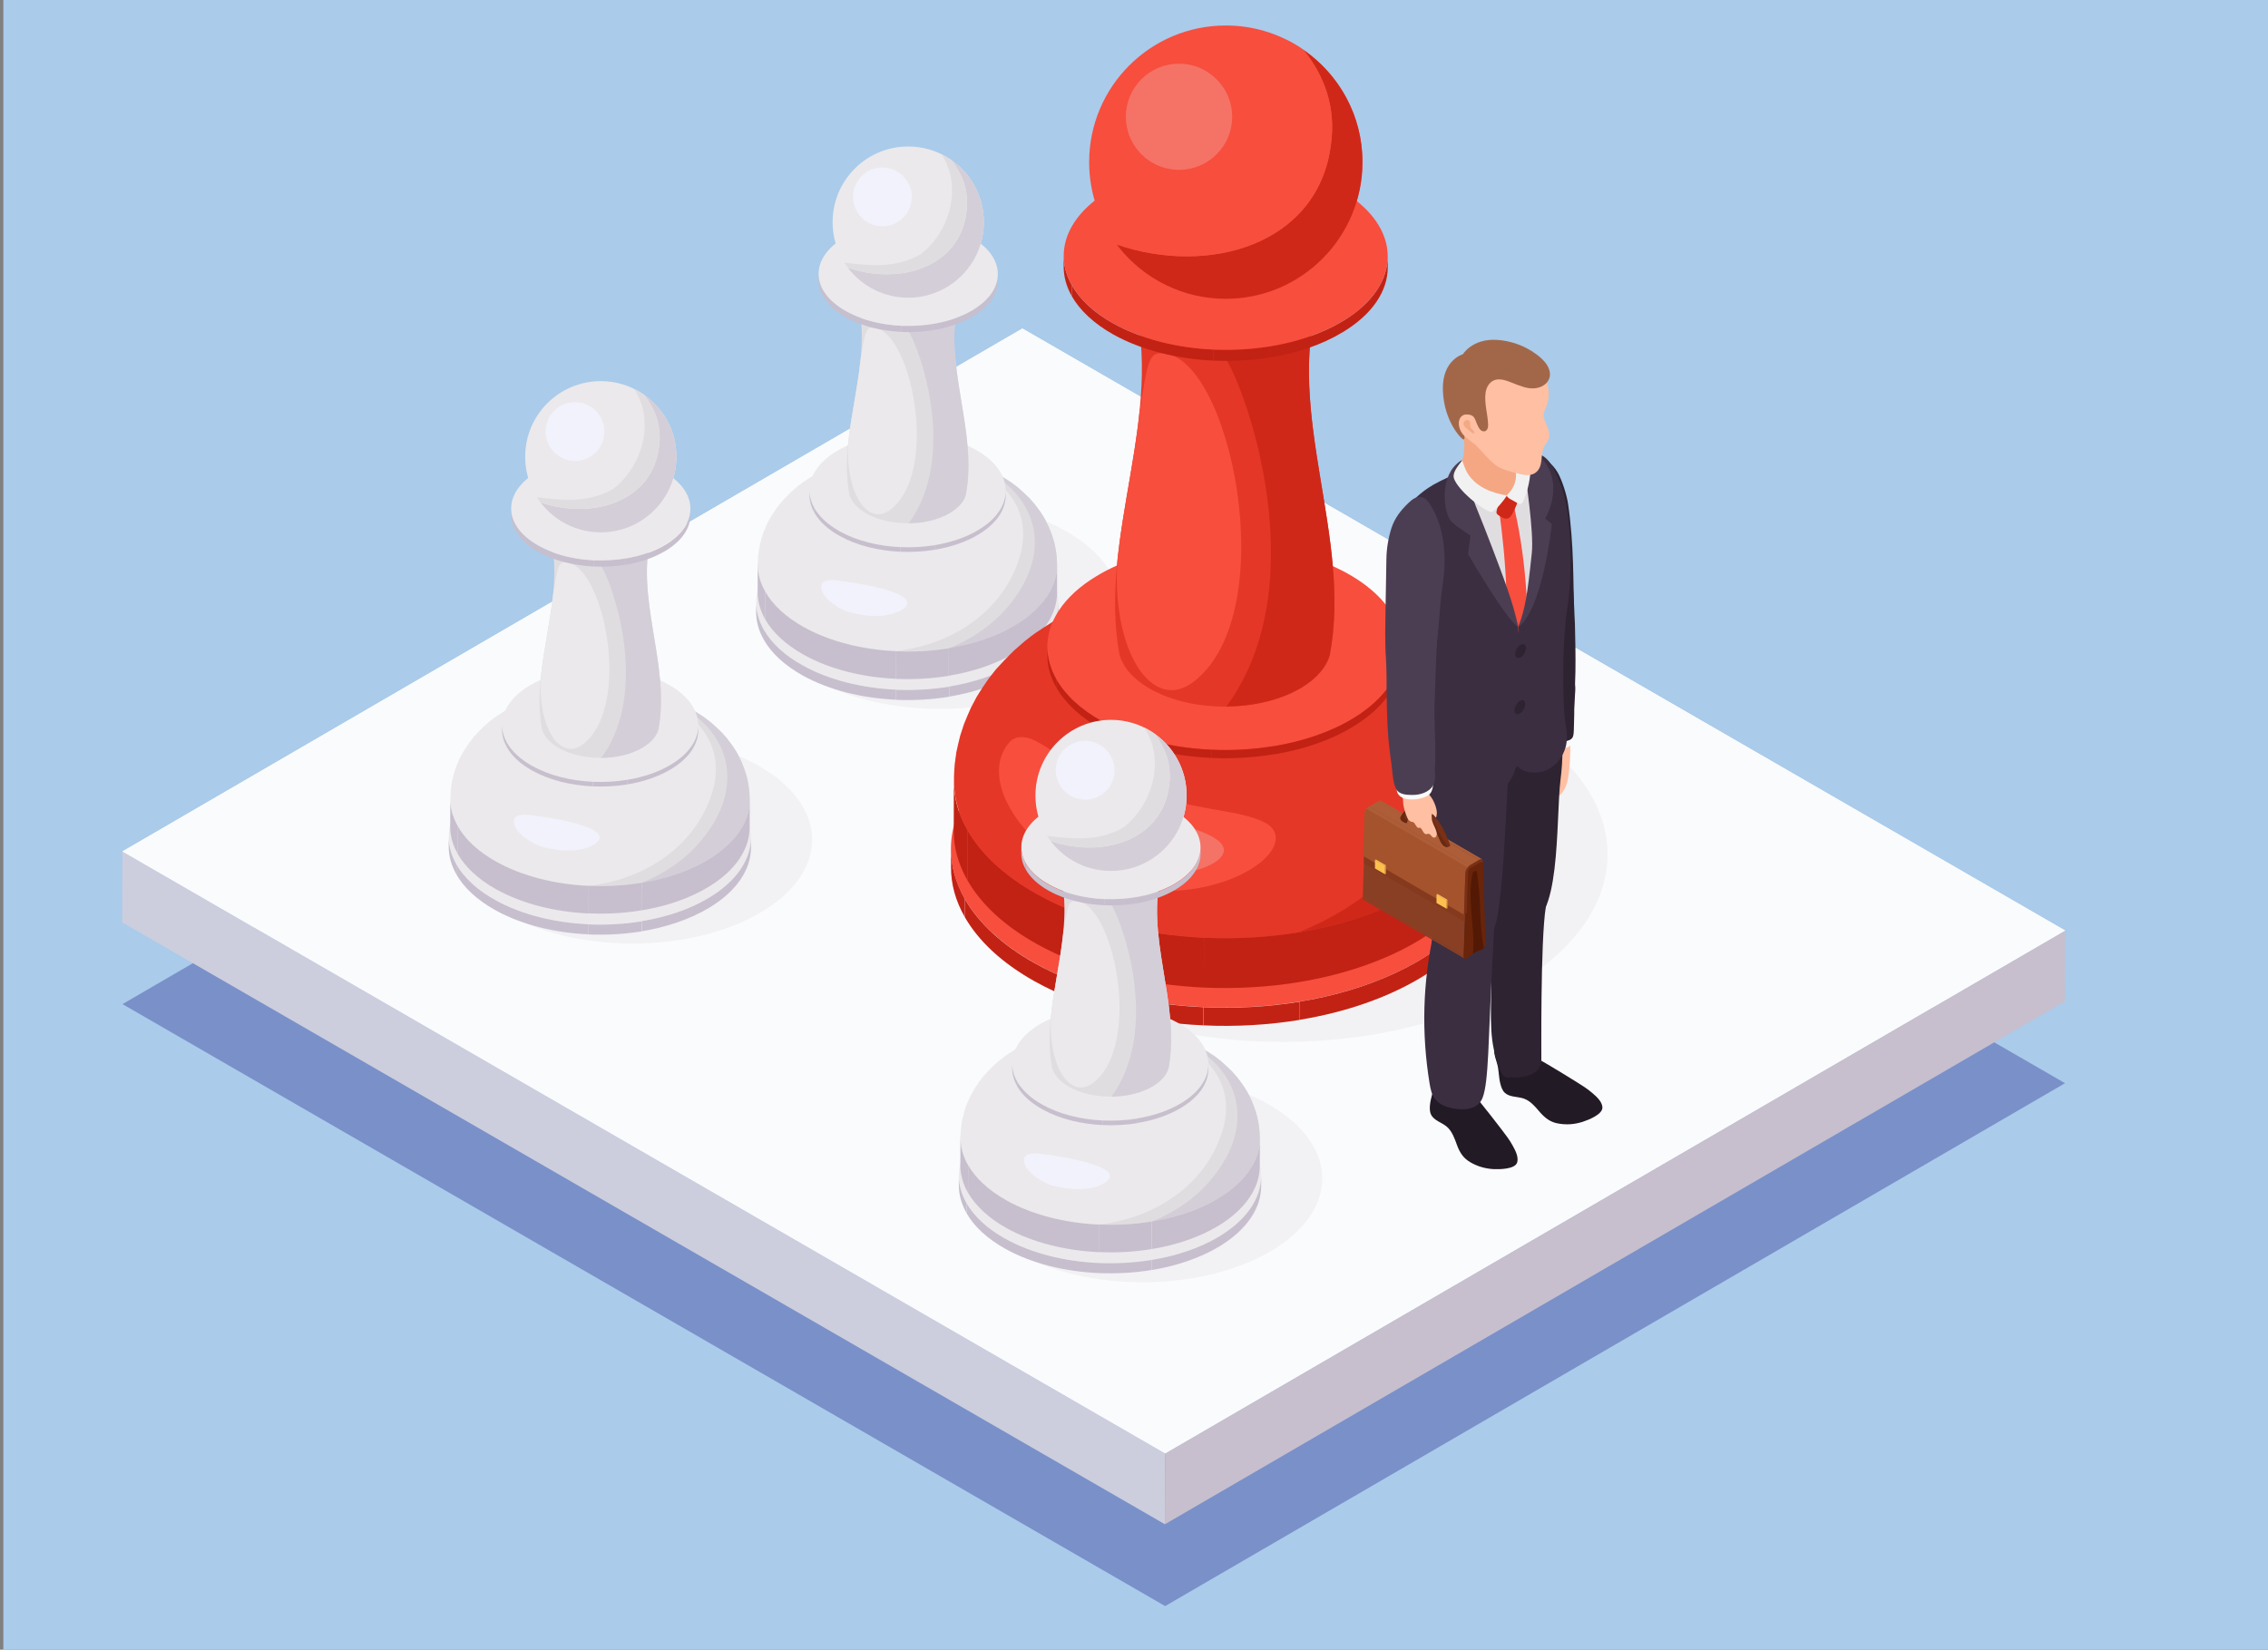 <?xml version="1.0" encoding="utf-8"?>
<!-- Generator: Adobe Illustrator 25.2.1, SVG Export Plug-In . SVG Version: 6.00 Build 0)  -->
<svg version="1.1" id="Layer_2" xmlns="http://www.w3.org/2000/svg" xmlns:xlink="http://www.w3.org/1999/xlink" x="0px" y="0px"
	 viewBox="0 0 182.37 132.67" style="enable-background:new 0 0 182.37 132.67;" xml:space="preserve">
<rect x="0" y="0" width="182.37" height="132.67" fill="#808080" stroke="none"/>
<style type="text/css">
	.st0{fill:#AACBEA;}
	.st1{fill:#7A90C9;}
	.st2{enable-background:new    ;}
	.st3{fill:#C7BFCD;}
	.st4{fill:#CCCEDD;}
	.st5{fill:#FAFBFD;}
	.st6{opacity:0.5;fill:#EBE9EB;}
	.st7{fill:#EBE9EB;}
	.st8{fill:#E0DDE1;}
	.st9{fill:#D4CED8;}
	.st10{fill:#F2F2FC;}
	.st11{fill:#F74E3E;}
	.st12{fill:#E43727;}
	.st13{fill:#CF2819;}
	.st14{fill:#F57266;}
	.st15{fill:#C22214;}
	.st16{fill:#FFBFA2;}
	.st17{fill:#FAFAFA;}
	.st18{fill:#2D2331;}
	.st19{fill:#221A25;}
	.st20{fill:#3B2E41;}
	.st21{fill:#F3A984;}
	.st22{fill:#4C3E52;}
	.st23{fill:#F5A783;}
	.st24{fill:#F1F1F1;}
	.st25{fill:#A26749;}
	.st26{clip-path:url(#SVGID_2_);enable-background:new    ;}
	.st27{fill:#893F24;}
	.st28{clip-path:url(#SVGID_4_);enable-background:new    ;}
	.st29{fill:#853A1E;}
	.st30{clip-path:url(#SVGID_6_);enable-background:new    ;}
	.st31{fill:#69240A;}
	.st32{fill:#531904;}
	.st33{clip-path:url(#SVGID_8_);enable-background:new    ;}
	.st34{fill:#AD5D37;}
	.st35{fill:#A4532D;}
	.st36{clip-path:url(#SVGID_10_);enable-background:new    ;}
	.st37{fill:#783016;}
	.st38{fill:#692911;}
	.st39{fill:#E4A42E;}
	.st40{fill:#FFC760;}
	.st41{fill:#FDC04F;}
</style>
<rect x="0.27" class="st0" width="182.1" height="132.67"/>
<g>
	<g>
		<g>
			<polygon class="st1" points="166.05,87.11 93.69,129.16 9.85,80.75 82.21,38.7 			"/>
		</g>
		<g>
			<g>
				<g class="st2">
					<g>
						<polygon class="st3" points="166.05,74.83 166.03,80.53 93.67,122.58 93.69,116.88 						"/>
					</g>
					<g>
						<polygon class="st4" points="93.69,116.88 93.67,122.58 9.83,74.18 9.85,68.47 						"/>
					</g>
					<g>
						<polygon class="st5" points="166.05,74.83 93.69,116.88 9.85,68.47 82.21,26.42 						"/>
					</g>
				</g>
			</g>
			<g>
				<polygon class="st5" points="166.05,74.83 93.69,116.88 9.85,68.47 82.21,26.42 				"/>
			</g>
		</g>
		<g>
			<g>
				<path class="st6" d="M85.79,42.76c5.64,3.26,5.64,8.54,0,11.8s-14.8,3.26-20.44,0c-5.64-3.26-5.64-8.54,0-11.8
					C70.99,39.51,80.14,39.51,85.79,42.76z"/>
				<g>
					<path class="st7" d="M81.37,43.39c4.84,2.7,5,7.16,0.36,9.95s-12.34,2.87-17.18,0.17c-4.84-2.7-5-7.16-0.36-9.95
						C68.84,40.76,76.53,40.69,81.37,43.39z"/>
				</g>
				<path class="st7" d="M64.99,42.07l3.76-0.93c-0.15-0.62,0.11-1.27,0.78-1.8l-3.06-0.66C65.2,39.68,64.71,40.9,64.99,42.07
					L64.99,42.07z"/>
				<g class="st2">
					<path class="st7" d="M60.97,44.64l0.07-0.53c0.04-0.22,0.12-0.52,0.17-0.74l0.16-0.51c0.09-0.23,0.22-0.52,0.31-0.74l0.26-0.48
						c0.14-0.24,0.35-0.54,0.5-0.77l0.35-0.45c0.23-0.26,0.55-0.59,0.8-0.84l0.47-0.41c0.44-0.35,0.5-0.39,1.23-0.86
						c0.24-0.14,0.56-0.31,0.8-0.44l0.65-0.3c0.23-0.1,0.54-0.22,0.78-0.31l0.7-0.23c0.23-0.07,0.54-0.15,0.77-0.21l0.73-0.16
						c0.23-0.04,0.53-0.09,0.76-0.13l0.75-0.09c0.23-0.02,0.53-0.04,0.76-0.06l0.76-0.02c0.23,0,0.53,0.01,0.76,0.01l0.76,0.04
						c0.23,0.02,0.54,0.05,0.77,0.08l0.75,0.11c0.23,0.04,0.54,0.11,0.77,0.15l0.73,0.18c0.24,0.07,0.55,0.17,0.79,0.24l0.7,0.26
						c0.25,0.1,0.57,0.25,0.82,0.36l0.65,0.34c0.33,0.2,0.77,0.47,1.09,0.69l0.53,0.41c0.27,0.23,0.61,0.55,0.86,0.8l0.4,0.45
						c0.17,0.22,0.39,0.52,0.55,0.74l0.3,0.48c0.12,0.21,0.26,0.51,0.36,0.73l0.2,0.51c0.07,0.22,0.16,0.51,0.22,0.72l0.11,0.52
						c0.03,0.22,0.06,0.51,0.09,0.73c0.01,0.16,0.01,0.37,0.02,0.53c0,1.73-1.12,3.46-3.35,4.81c-4.6,2.77-12.22,2.85-17.02,0.17
						c-2.47-1.38-3.71-3.21-3.7-5.05C60.93,45.16,60.96,44.87,60.97,44.64z"/>
					<path class="st8" d="M81.65,50.26c2.23-1.34,3.35-3.08,3.35-4.81c-0.01-0.16-0.01-0.37-0.02-0.53
						c-0.02-0.22-0.05-0.51-0.09-0.73l-0.11-0.52c-0.06-0.22-0.14-0.51-0.22-0.72l-0.2-0.51c-0.11-0.22-0.25-0.51-0.36-0.73
						l-0.3-0.48c-0.16-0.23-0.38-0.53-0.55-0.74l-0.4-0.45c-0.25-0.25-0.6-0.57-0.86-0.8l-0.53-0.41c-0.32-0.21-0.75-0.49-1.09-0.69
						l-0.65-0.34c-0.24-0.11-0.57-0.26-0.82-0.36l-0.7-0.26c-0.24-0.07-0.55-0.18-0.79-0.24l-0.73-0.18
						c-0.23-0.05-0.54-0.11-0.77-0.15l-0.75-0.11c-0.23-0.02-0.54-0.06-0.77-0.08l-0.76-0.04c-0.23,0-0.53-0.01-0.76-0.01
						l-0.76,0.02c-0.23,0.02-0.53,0.04-0.76,0.06l-0.75,0.09c-0.23,0.04-0.53,0.09-0.76,0.13L69,36.82
						c-0.23,0.06-0.54,0.14-0.77,0.21l-0.7,0.23c-0.23,0.09-0.55,0.21-0.78,0.31l-0.65,0.3c-0.24,0.13-0.56,0.3-0.8,0.44
						c0.07-0.04,0.14-0.08,0.21-0.11c0,0,0,0,0,0c7.63-4.03,18.75-0.72,16.46,6.67c-1.25,4.04-5.05,6.91-9.91,7.49
						C75.52,52.53,79.06,51.82,81.65,50.26L81.65,50.26z"/>
					<path class="st9" d="M81.65,50.26c2.23-1.34,3.35-3.08,3.35-4.81c-0.01-0.16-0.01-0.37-0.02-0.53
						c-0.02-0.22-0.05-0.51-0.09-0.73l-0.11-0.52c-0.06-0.22-0.14-0.51-0.22-0.72l-0.2-0.51c-0.11-0.22-0.25-0.51-0.36-0.73
						l-0.3-0.48c-0.16-0.23-0.38-0.53-0.55-0.74l-0.4-0.45c-0.25-0.25-0.6-0.57-0.86-0.8l-0.53-0.41c-0.32-0.21-0.75-0.49-1.09-0.69
						l-0.65-0.34c-0.24-0.11-0.57-0.26-0.82-0.36l-0.7-0.26c-0.24-0.07-0.55-0.18-0.79-0.24l-0.73-0.18
						c-0.23-0.05-0.54-0.11-0.77-0.15l-0.75-0.11c-0.23-0.02-0.54-0.06-0.77-0.08l-0.76-0.04c-0.23,0-0.53-0.01-0.76-0.01
						l-0.76,0.02c-0.23,0.02-0.53,0.04-0.76,0.06c-0.08,0.01-0.19,0.02-0.27,0.03c0.18-0.02,0.42-0.04,0.61-0.06
						c9.97-0.54,14.94,6.35,9.16,12.7c-1.68,1.85-3.76,2.73-4.44,3.01C78.27,51.8,80.13,51.18,81.65,50.26L81.65,50.26z"/>
					<path class="st7" d="M63.39,43.69c-1.88,2.2,2.37,7.23,7.94,6.55c2.8-0.34,4.57-1.94,3.7-2.8c-0.39-0.39-1.66-0.62-1.67-0.62
						c-2.9-0.5-3.84-0.8-4.46-1.01c-1.78-0.58-3.18-1.47-3.7-1.82c-0.51-0.35-0.85-0.48-0.86-0.48
						C63.82,43.35,63.54,43.52,63.39,43.69L63.39,43.69z"/>
					<path class="st7" d="M64.35,45.66c-0.81,1.86,4.28,5.91,8.79,3.8c1.03-0.48,2-1.47,0.26-2.08c-1.34-0.47-2.75-0.6-4.11-0.97
						c-1.2-0.33-2.33-0.86-3.56-1.09C65.04,45.19,64.58,45.14,64.35,45.66L64.35,45.66z"/>
					<path class="st10" d="M66.05,47.12c-0.16,0.84,1.38,1.88,2.27,2.12c3.03,0.81,4.32-0.28,4.38-0.33
						c1.66-1.46-5.64-2.27-5.72-2.26C66.36,46.65,66.1,46.79,66.05,47.12L66.05,47.12z"/>
				</g>
				<g>
					<path class="st3" d="M85.11,49.29l0-0.81c-0.01,1.75-1.13,3.5-3.38,4.85c-1.54,0.93-3.41,1.55-5.4,1.88l0,0.81
						c1.99-0.33,3.86-0.96,5.4-1.88C83.98,52.79,85.1,51.04,85.11,49.29L85.11,49.29z"/>
					<path class="st3" d="M76.32,56.03l0-0.81c-1.39,0.23-2.84,0.31-4.28,0.25l0,0.81C73.48,56.34,74.93,56.26,76.32,56.03
						L76.32,56.03z"/>
					<path class="st3" d="M72.04,56.27l0-0.81c-2.72-0.12-5.38-0.77-7.5-1.95c-1.48-0.82-2.52-1.81-3.12-2.87l0,0.81
						c0.6,1.06,1.64,2.04,3.12,2.87C66.66,55.5,69.33,56.15,72.04,56.27L72.04,56.27z"/>
					<path class="st3" d="M61.42,51.45l0-0.81c-0.41-0.72-0.62-1.48-0.62-2.23l0,0.81C60.8,49.98,61.01,50.73,61.42,51.45
						L61.42,51.45z"/>
				</g>
				<g>
					<path class="st3" d="M85,47.68L85,45.45c0,1.73-1.12,3.46-3.35,4.81c-1.52,0.92-3.38,1.54-5.35,1.86l-0.01,2.22
						c1.97-0.32,3.83-0.95,5.35-1.86C83.88,51.14,84.99,49.41,85,47.68L85,47.68z"/>
					<path class="st3" d="M76.29,54.35l0.01-2.22c-1.38,0.23-2.82,0.31-4.24,0.24l-0.01,2.22C73.48,54.66,74.91,54.57,76.29,54.35
						L76.29,54.35z"/>
					<path class="st3" d="M72.05,54.59l0.01-2.22c-2.69-0.12-5.33-0.77-7.43-1.94c-1.47-0.82-2.5-1.8-3.09-2.84l-0.01,2.22
						c0.6,1.04,1.63,2.02,3.09,2.84C66.73,53.83,69.36,54.47,72.05,54.59L72.05,54.59z"/>
					<path class="st3" d="M61.53,49.81l0.01-2.22c-0.41-0.72-0.61-1.46-0.61-2.21l-0.01,2.22C60.92,48.35,61.13,49.1,61.53,49.81
						L61.53,49.81z"/>
				</g>
				<path class="st7" d="M67.29,36.27L67.29,36.27c0.54-0.32,1.14-0.59,1.78-0.8c2.96-0.97,6.79-0.75,9.37,0.69
					c2.18,1.21,2.9,2.97,2.13,4.54c-0.34,0.7-0.97,1.36-1.9,1.92c-3.02,1.82-8.01,1.87-11.16,0.11
					C64.38,40.98,64.27,38.09,67.29,36.27z"/>
				<g>
					<path class="st3" d="M80.87,39.84l0-0.37c0,1.14-0.73,2.27-2.2,3.15c-1,0.6-2.21,1.01-3.51,1.22l0,0.37
						c1.29-0.21,2.51-0.62,3.51-1.22C80.14,42.11,80.87,40.97,80.87,39.84L80.87,39.84z"/>
					<path class="st3" d="M75.17,44.21l0-0.37c-0.9,0.15-1.85,0.2-2.78,0.16l0,0.37C73.32,44.41,74.26,44.36,75.17,44.21
						L75.17,44.21z"/>
					<path class="st3" d="M72.39,44.37l0-0.37c-1.76-0.08-3.49-0.5-4.87-1.27c-0.96-0.54-1.64-1.18-2.03-1.86l0,0.37
						c0.39,0.69,1.07,1.33,2.03,1.86C68.9,43.87,70.63,44.29,72.39,44.37L72.39,44.37z"/>
					<path class="st3" d="M65.49,41.24l0-0.37c-0.27-0.47-0.4-0.96-0.4-1.45l0,0.37C65.09,40.28,65.22,40.77,65.49,41.24
						L65.49,41.24z"/>
				</g>
				<path class="st8" d="M77.66,39.8c1.01-5.27-2-10.7-0.49-15.95c-0.01,0.02-0.01,0.04-0.02,0.05c-0.15,0.44-0.51,0.87-1.09,1.22
					c-1.61,0.97-4.27,0.99-5.94,0.06c-0.65-0.36-1.06-0.82-1.22-1.3c-0.01-0.02-0.01-0.04-0.02-0.05
					c1.48,5.26-1.56,10.67-0.58,15.95c0.16,0.56,0.63,1.1,1.39,1.53c1.89,1.05,4.89,1.02,6.71-0.07
					C77.09,40.83,77.51,40.33,77.66,39.8L77.66,39.8z"/>
				<path class="st9" d="M72.98,26.51c0.95,1.37,4.09,10.12,0.09,15.57c1.22-0.01,2.43-0.29,3.34-0.84c0.68-0.41,1.1-0.91,1.25-1.44
					c1.01-5.27-2-10.7-0.49-15.95c-0.16,0.5-0.53,0.92-1.11,1.27c-0.97,0.58-2.32,0.82-3.61,0.72c0.09,0.11,0.2,0.25,0.29,0.36
					C72.81,26.3,72.91,26.42,72.98,26.51L72.98,26.51z"/>
				<path class="st7" d="M68.22,35.53c-0.29,4.02,1.52,6.92,3.41,5.43c4-3.15,1.56-14.7-1.5-14.61c-0.53,0.02-0.6,0.47-0.94,2.66
					C68.96,31.18,68.45,33.36,68.22,35.53L68.22,35.53z"/>
				<path class="st7" d="M68.83,33.78c-0.42,3.97,0.82,5.88,2.18,4.87c2.28-1.7,1.48-9.32-0.4-9.83
					C69.45,28.5,68.92,32.9,68.83,33.78L68.83,33.78z"/>
				<g class="st2">
					<path class="st3" d="M80.24,22.55l0-0.49c0,1.04-0.67,2.07-2.01,2.88c-0.91,0.55-2.02,0.92-3.21,1.12l0,0.49
						c1.18-0.19,2.29-0.57,3.21-1.12C79.57,24.63,80.24,23.59,80.24,22.55L80.24,22.55z"/>
					<path class="st3" d="M75.03,26.55l0-0.49c-0.83,0.14-1.69,0.18-2.54,0.15l0,0.49C73.34,26.73,74.2,26.68,75.03,26.55
						L75.03,26.55z"/>
					<path class="st3" d="M72.49,26.69l0-0.49c-1.61-0.07-3.19-0.46-4.45-1.16c-0.88-0.49-1.5-1.08-1.85-1.7l0,0.49
						c0.36,0.63,0.98,1.21,1.85,1.7C69.3,26.23,70.88,26.62,72.49,26.69L72.49,26.69z"/>
					<path class="st3" d="M66.19,23.83l0-0.49c-0.24-0.43-0.37-0.88-0.37-1.32l0,0.49C65.82,22.96,65.94,23.4,66.19,23.83
						L66.19,23.83z"/>
				</g>
				<path class="st7" d="M67.83,19.14c0.04-0.03,0.09-0.05,0.13-0.08c2.77-1.58,7.23-1.6,10.06-0.03c2.47,1.37,2.88,3.52,1.21,5.14
					c-0.28,0.27-0.61,0.52-1,0.76c-2.76,1.66-7.32,1.71-10.19,0.1C65.17,23.44,65.07,20.8,67.83,19.14z"/>
				<path class="st7" d="M79.11,17.86c0,3.36-2.72,6.08-6.08,6.08c-1.92,0-3.64-0.89-4.75-2.28c-0.84-1.04-1.33-2.36-1.33-3.8
					c0-3.36,2.72-6.08,6.08-6.08c1.2,0,2.32,0.35,3.26,0.95C77.99,13.81,79.11,15.7,79.11,17.86z"/>
				<path class="st10" d="M73.32,15.84c0,1.3-1.06,2.36-2.36,2.36c-0.75,0-1.41-0.35-1.85-0.89c-0.32-0.4-0.52-0.92-0.52-1.48
					c0-1.3,1.06-2.36,2.36-2.36c0.47,0,0.9,0.14,1.27,0.37C72.88,14.27,73.32,15,73.32,15.84z"/>
				<path class="st9" d="M76.49,12.87c0.94,1.15,1.45,2.59,1.22,4.21c-0.56,4.46-5.43,5.86-9.53,4.45c0.03,0.04,0.06,0.09,0.1,0.13
					c1.11,1.39,2.83,2.28,4.75,2.28c3.36,0,6.08-2.72,6.08-6.08C79.11,15.79,78.08,13.96,76.49,12.87z"/>
				<path class="st8" d="M76.49,12.87c-0.07-0.05-0.13-0.09-0.2-0.13c-0.19-0.12-0.39-0.23-0.59-0.33c1.71,2.54,0.71,6.19-1.66,8.03
					c-1.97,1.13-3.94,0.95-6.15,0.68c0.09,0.14,0.19,0.28,0.29,0.41c4.1,1.41,8.97,0,9.53-4.45C77.94,15.46,77.43,14.02,76.49,12.87
					z"/>
			</g>
			<g>
				<ellipse class="st6" cx="50.85" cy="67.53" rx="14.45" ry="8.35"/>
				<g>
					<path class="st7" d="M56.65,62.25c4.84,2.7,5,7.16,0.36,9.95c-4.65,2.8-12.34,2.87-17.18,0.17c-4.84-2.7-5-7.16-0.36-9.95
						C44.12,59.63,51.81,59.55,56.65,62.25z"/>
				</g>
				<path class="st7" d="M40.27,60.94l3.76-0.93c-0.15-0.62,0.11-1.27,0.78-1.8l-3.06-0.66C40.48,58.55,39.99,59.77,40.27,60.94
					L40.27,60.94z"/>
				<g class="st2">
					<path class="st7" d="M36.25,63.51l0.07-0.53c0.04-0.22,0.12-0.52,0.17-0.74l0.16-0.51c0.09-0.23,0.22-0.52,0.31-0.74l0.26-0.48
						c0.14-0.24,0.35-0.54,0.5-0.77l0.35-0.45c0.23-0.26,0.55-0.59,0.8-0.84l0.47-0.41c0.44-0.35,0.5-0.39,1.23-0.86
						c0.24-0.14,0.56-0.31,0.8-0.44l0.65-0.3c0.23-0.1,0.54-0.22,0.78-0.31l0.7-0.23c0.23-0.07,0.54-0.15,0.77-0.21l0.73-0.16
						c0.23-0.04,0.53-0.09,0.76-0.13l0.75-0.09c0.23-0.02,0.53-0.04,0.76-0.06l0.76-0.02c0.23,0,0.53,0.01,0.76,0.01l0.76,0.04
						c0.23,0.02,0.54,0.05,0.77,0.08l0.75,0.11c0.23,0.04,0.54,0.11,0.77,0.15l0.73,0.18c0.24,0.07,0.55,0.17,0.79,0.24l0.7,0.26
						c0.25,0.1,0.57,0.25,0.82,0.36L55.56,57c0.33,0.2,0.77,0.47,1.09,0.69l0.53,0.41c0.27,0.23,0.61,0.55,0.86,0.8l0.4,0.45
						c0.17,0.22,0.39,0.52,0.55,0.74l0.3,0.48c0.12,0.21,0.26,0.51,0.36,0.73l0.2,0.51c0.07,0.22,0.16,0.51,0.22,0.72l0.11,0.52
						c0.03,0.22,0.06,0.51,0.09,0.73c0.01,0.16,0.01,0.37,0.02,0.53c0,1.73-1.12,3.46-3.35,4.81c-4.6,2.77-12.22,2.85-17.02,0.17
						c-2.47-1.38-3.71-3.21-3.7-5.05C36.21,64.03,36.24,63.73,36.25,63.51z"/>
					<path class="st8" d="M56.93,69.13c2.23-1.34,3.35-3.08,3.35-4.81c-0.01-0.16-0.01-0.37-0.02-0.53
						c-0.02-0.22-0.05-0.51-0.09-0.73l-0.11-0.52c-0.06-0.22-0.14-0.51-0.22-0.72l-0.2-0.51c-0.1-0.22-0.25-0.51-0.36-0.73
						l-0.3-0.48c-0.16-0.23-0.38-0.53-0.55-0.74l-0.4-0.45c-0.25-0.25-0.6-0.57-0.86-0.8l-0.53-0.41c-0.32-0.21-0.75-0.49-1.09-0.69
						l-0.65-0.34c-0.24-0.11-0.57-0.26-0.82-0.36l-0.7-0.26c-0.24-0.07-0.55-0.18-0.79-0.24l-0.73-0.18
						c-0.23-0.05-0.54-0.11-0.77-0.15l-0.75-0.11c-0.23-0.02-0.54-0.06-0.77-0.08l-0.76-0.04c-0.23,0-0.53-0.01-0.76-0.01
						l-0.76,0.02c-0.23,0.02-0.53,0.04-0.76,0.06l-0.75,0.09c-0.23,0.04-0.53,0.09-0.76,0.13l-0.73,0.16
						c-0.23,0.06-0.54,0.14-0.77,0.21l-0.7,0.23c-0.23,0.09-0.55,0.21-0.78,0.31l-0.65,0.3c-0.24,0.13-0.56,0.3-0.8,0.44
						c0.07-0.04,0.14-0.08,0.21-0.11c0,0,0,0,0,0c7.63-4.03,18.75-0.72,16.46,6.67c-1.25,4.04-5.05,6.91-9.91,7.49
						C50.8,71.39,54.34,70.69,56.93,69.13L56.93,69.13z"/>
					<path class="st9" d="M56.93,69.13c2.23-1.34,3.35-3.08,3.35-4.81c-0.01-0.16-0.01-0.37-0.02-0.53
						c-0.02-0.22-0.05-0.51-0.09-0.73l-0.11-0.52c-0.06-0.22-0.14-0.51-0.22-0.72l-0.2-0.51c-0.1-0.22-0.25-0.51-0.36-0.73
						l-0.3-0.48c-0.16-0.23-0.38-0.53-0.55-0.74l-0.4-0.45c-0.25-0.25-0.6-0.57-0.86-0.8l-0.53-0.41c-0.32-0.21-0.75-0.49-1.09-0.69
						l-0.65-0.34c-0.24-0.11-0.57-0.26-0.82-0.36l-0.7-0.26c-0.24-0.07-0.55-0.18-0.79-0.24l-0.73-0.18
						c-0.23-0.05-0.54-0.11-0.77-0.15l-0.75-0.11c-0.23-0.02-0.54-0.06-0.77-0.08l-0.76-0.04c-0.23,0-0.53-0.01-0.76-0.01
						l-0.76,0.02c-0.23,0.02-0.53,0.04-0.76,0.06c-0.08,0.01-0.19,0.02-0.27,0.03c0.18-0.02,0.42-0.04,0.61-0.06
						c9.97-0.54,14.94,6.35,9.16,12.7c-1.68,1.85-3.76,2.73-4.44,3.01C53.55,70.67,55.41,70.05,56.93,69.13L56.93,69.13z"/>
					<path class="st7" d="M38.67,62.55c-1.88,2.2,2.37,7.23,7.94,6.55c2.8-0.34,4.57-1.94,3.7-2.8c-0.39-0.39-1.66-0.62-1.67-0.62
						c-2.9-0.5-3.84-0.8-4.47-1.01c-1.78-0.58-3.18-1.47-3.7-1.82c-0.51-0.35-0.85-0.48-0.86-0.48
						C39.1,62.21,38.82,62.38,38.67,62.55L38.67,62.55z"/>
					<path class="st7" d="M39.63,64.53c-0.81,1.86,4.28,5.91,8.79,3.8c1.03-0.48,2-1.47,0.26-2.08c-1.34-0.47-2.75-0.6-4.11-0.97
						c-1.2-0.33-2.33-0.86-3.56-1.09C40.32,64.05,39.86,64.01,39.63,64.53L39.63,64.53z"/>
					<path class="st10" d="M41.33,65.98c-0.16,0.84,1.38,1.88,2.27,2.12c3.03,0.81,4.32-0.28,4.38-0.33
						c1.66-1.46-5.64-2.27-5.72-2.26C41.64,65.52,41.38,65.65,41.33,65.98L41.33,65.98z"/>
				</g>
				<g>
					<path class="st3" d="M60.39,68.16l0-0.81c-0.01,1.75-1.13,3.5-3.38,4.85c-1.54,0.93-3.41,1.55-5.4,1.88l0,0.81
						c1.99-0.33,3.86-0.96,5.4-1.88C59.26,71.66,60.38,69.91,60.39,68.16L60.39,68.16z"/>
					<path class="st3" d="M51.6,74.9l0-0.81c-1.39,0.23-2.84,0.31-4.28,0.25l0,0.81C48.76,75.21,50.21,75.12,51.6,74.9L51.6,74.9z"
						/>
					<path class="st3" d="M47.32,75.14l0-0.81c-2.72-0.12-5.38-0.77-7.5-1.95c-1.48-0.82-2.52-1.81-3.12-2.87l0,0.81
						c0.6,1.06,1.64,2.04,3.12,2.87C41.94,74.37,44.61,75.02,47.32,75.14L47.32,75.14z"/>
					<path class="st3" d="M36.7,70.32l0-0.81c-0.41-0.72-0.62-1.48-0.62-2.23l0,0.81C36.08,68.84,36.29,69.6,36.7,70.32L36.7,70.32z
						"/>
				</g>
				<g>
					<path class="st3" d="M60.28,66.54l0.01-2.22c0,1.73-1.12,3.46-3.35,4.81c-1.52,0.92-3.38,1.54-5.35,1.86l-0.01,2.22
						c1.97-0.32,3.83-0.95,5.35-1.86C59.16,70.01,60.27,68.28,60.28,66.54L60.28,66.54z"/>
					<path class="st3" d="M51.57,73.21l0.01-2.22c-1.38,0.23-2.82,0.31-4.24,0.24l-0.01,2.22C48.76,73.52,50.19,73.44,51.57,73.21
						L51.57,73.21z"/>
					<path class="st3" d="M47.33,73.46l0.01-2.22c-2.69-0.12-5.33-0.77-7.43-1.94c-1.47-0.82-2.5-1.8-3.09-2.84l-0.01,2.22
						c0.6,1.04,1.63,2.02,3.09,2.84C42.01,72.69,44.65,73.34,47.33,73.46L47.33,73.46z"/>
					<path class="st3" d="M36.81,68.68l0.01-2.22c-0.41-0.72-0.61-1.46-0.61-2.21l-0.01,2.22C36.2,67.22,36.41,67.97,36.81,68.68
						L36.81,68.68z"/>
				</g>
				<path class="st7" d="M42.57,55.14L42.57,55.14c0.54-0.32,1.14-0.59,1.78-0.8c2.96-0.97,6.79-0.75,9.37,0.69
					c2.18,1.21,2.9,2.97,2.13,4.54c-0.34,0.7-0.97,1.36-1.9,1.92c-3.02,1.82-8.01,1.87-11.16,0.11
					C39.66,59.85,39.55,56.96,42.57,55.14z"/>
				<g>
					<path class="st3" d="M56.15,58.71l0-0.37c0,1.14-0.73,2.27-2.2,3.15c-1,0.6-2.21,1.01-3.51,1.22l0,0.37
						c1.29-0.21,2.51-0.62,3.51-1.22C55.42,60.98,56.15,59.84,56.15,58.71L56.15,58.71z"/>
					<path class="st3" d="M50.45,63.08l0-0.37c-0.9,0.15-1.85,0.2-2.78,0.16l0,0.37C48.6,63.28,49.54,63.23,50.45,63.08L50.45,63.08
						z"/>
					<path class="st3" d="M47.67,63.24l0-0.37c-1.76-0.08-3.49-0.5-4.87-1.27c-0.96-0.54-1.64-1.18-2.03-1.86l0,0.37
						c0.39,0.69,1.07,1.33,2.03,1.86C44.18,62.74,45.91,63.16,47.67,63.24L47.67,63.24z"/>
					<path class="st3" d="M40.77,60.11l0-0.37c-0.27-0.47-0.4-0.96-0.4-1.45l0,0.37C40.37,59.15,40.5,59.64,40.77,60.11L40.77,60.11
						z"/>
				</g>
				<path class="st8" d="M52.94,58.67c1.01-5.27-2-10.7-0.49-15.95c-0.01,0.02-0.01,0.04-0.02,0.05c-0.15,0.44-0.51,0.87-1.09,1.22
					c-1.61,0.97-4.27,0.99-5.94,0.06c-0.65-0.37-1.06-0.82-1.22-1.3c-0.01-0.02-0.01-0.04-0.02-0.05
					c1.48,5.26-1.56,10.67-0.58,15.95c0.16,0.56,0.63,1.1,1.4,1.53c1.89,1.05,4.89,1.02,6.71-0.07
					C52.37,59.7,52.79,59.2,52.94,58.67L52.94,58.67z"/>
				<path class="st9" d="M48.26,45.38c0.95,1.37,4.09,10.12,0.09,15.57c1.22-0.01,2.43-0.29,3.34-0.84c0.68-0.41,1.1-0.91,1.25-1.44
					c1.01-5.27-2-10.7-0.49-15.95c-0.16,0.5-0.53,0.92-1.11,1.27c-0.97,0.58-2.32,0.82-3.61,0.72c0.09,0.11,0.2,0.25,0.29,0.36
					C48.09,45.16,48.19,45.28,48.26,45.38L48.26,45.38z"/>
				<path class="st7" d="M43.5,54.4c-0.29,4.02,1.52,6.92,3.41,5.43c4-3.15,1.56-14.7-1.5-14.61c-0.53,0.02-0.6,0.47-0.94,2.66
					C44.24,50.05,43.73,52.23,43.5,54.4L43.5,54.4z"/>
				<path class="st7" d="M44.11,52.65c-0.42,3.97,0.82,5.88,2.18,4.87c2.28-1.7,1.48-9.32-0.4-9.83
					C44.73,47.37,44.2,51.76,44.11,52.65L44.11,52.65z"/>
				<g class="st2">
					<path class="st3" d="M55.52,41.42l0-0.49c0,1.04-0.67,2.07-2.01,2.88c-0.91,0.55-2.02,0.92-3.21,1.12l0,0.49
						c1.18-0.19,2.29-0.57,3.21-1.12C54.85,43.49,55.52,42.46,55.52,41.42L55.52,41.42z"/>
					<path class="st3" d="M50.31,45.41l0-0.49c-0.83,0.14-1.69,0.18-2.54,0.15l0,0.49C48.62,45.6,49.48,45.55,50.31,45.41
						L50.31,45.41z"/>
					<path class="st3" d="M47.77,45.56l0-0.49c-1.61-0.07-3.19-0.46-4.45-1.16c-0.88-0.49-1.5-1.08-1.85-1.7l0,0.49
						c0.36,0.63,0.98,1.21,1.85,1.7C44.58,45.1,46.16,45.49,47.77,45.56L47.77,45.56z"/>
					<path class="st3" d="M41.47,42.7l0-0.49c-0.24-0.43-0.37-0.88-0.37-1.32l0,0.49C41.1,41.82,41.22,42.27,41.47,42.7L41.47,42.7z
						"/>
				</g>
				<path class="st7" d="M43.11,38c0.04-0.03,0.09-0.05,0.13-0.08c2.77-1.58,7.23-1.6,10.06-0.03c2.47,1.37,2.88,3.52,1.21,5.14
					c-0.28,0.27-0.61,0.52-1,0.76c-2.76,1.66-7.32,1.71-10.19,0.1C40.45,42.31,40.35,39.66,43.11,38z"/>
				<path class="st7" d="M54.39,36.73c0,3.36-2.72,6.08-6.08,6.08c-1.92,0-3.64-0.89-4.75-2.28c-0.84-1.04-1.33-2.36-1.33-3.8
					c0-3.36,2.72-6.08,6.08-6.08c1.2,0,2.32,0.35,3.26,0.95C53.27,32.68,54.39,34.57,54.39,36.73z"/>
				<path class="st10" d="M48.6,34.71c0,1.3-1.06,2.36-2.36,2.36c-0.75,0-1.41-0.35-1.85-0.89c-0.33-0.4-0.52-0.92-0.52-1.48
					c0-1.3,1.06-2.36,2.36-2.36c0.47,0,0.9,0.14,1.27,0.37C48.16,33.13,48.6,33.87,48.6,34.71z"/>
				<path class="st9" d="M51.77,31.74c0.94,1.15,1.45,2.59,1.22,4.21c-0.56,4.46-5.43,5.86-9.53,4.45c0.03,0.04,0.06,0.09,0.1,0.13
					c1.11,1.39,2.83,2.28,4.75,2.28c3.36,0,6.08-2.72,6.08-6.08C54.39,34.66,53.36,32.83,51.77,31.74z"/>
				<path class="st8" d="M51.77,31.74c-0.07-0.05-0.13-0.09-0.2-0.13c-0.19-0.12-0.39-0.23-0.59-0.33c1.72,2.54,0.71,6.19-1.66,8.03
					c-1.97,1.13-3.94,0.95-6.15,0.68c0.09,0.14,0.19,0.28,0.29,0.41c4.1,1.41,8.97,0,9.53-4.45C53.22,34.33,52.71,32.89,51.77,31.74
					z"/>
			</g>
			<g>
				<ellipse class="st6" cx="103.14" cy="68.71" rx="26.12" ry="15.08"/>
				<g>
					<path class="st11" d="M113.63,59.17c8.75,4.88,9.04,12.93,0.64,17.98c-8.4,5.05-22.3,5.19-31.05,0.31
						c-8.75-4.88-9.04-12.93-0.64-17.98C90.98,54.43,104.88,54.29,113.63,59.17z"/>
				</g>
				<path class="st11" d="M84.02,56.79l6.79-1.68c-0.26-1.12,0.2-2.29,1.41-3.25l-5.53-1.2C84.41,52.47,83.53,54.67,84.02,56.79
					L84.02,56.79z"/>
				<g class="st2">
					<path class="st12" d="M76.77,61.44l0.13-0.95c0.08-0.4,0.21-0.93,0.31-1.33l0.3-0.92c0.16-0.41,0.39-0.94,0.57-1.34l0.46-0.87
						c0.26-0.43,0.62-0.98,0.91-1.39l0.64-0.82c0.42-0.47,1-1.07,1.45-1.51l0.85-0.74c0.79-0.63,0.9-0.7,2.23-1.55
						c0.43-0.25,1.01-0.56,1.44-0.8l1.17-0.55c0.42-0.18,0.98-0.39,1.4-0.56l1.27-0.42c0.41-0.12,0.97-0.27,1.38-0.38l1.32-0.29
						c0.41-0.08,0.96-0.16,1.38-0.23l1.36-0.17c0.41-0.04,0.96-0.07,1.38-0.11l1.38-0.04c0.41,0,0.97,0.01,1.38,0.02l1.38,0.08
						c0.42,0.03,0.97,0.1,1.39,0.14l1.36,0.2c0.42,0.07,0.98,0.19,1.4,0.28l1.32,0.33c0.43,0.12,1,0.31,1.43,0.44l1.26,0.47
						c0.45,0.18,1.03,0.45,1.48,0.65l1.17,0.61c0.6,0.35,1.38,0.85,1.96,1.24l0.96,0.73c0.48,0.42,1.1,1,1.56,1.44l0.73,0.82
						c0.31,0.39,0.71,0.93,1,1.34l0.54,0.88c0.21,0.39,0.46,0.91,0.65,1.31l0.36,0.92c0.13,0.39,0.28,0.92,0.39,1.31l0.2,0.94
						c0.06,0.4,0.12,0.93,0.16,1.33c0.01,0.29,0.02,0.67,0.03,0.96c-0.01,3.13-2.02,6.26-6.06,8.69c-8.32,5-22.08,5.14-30.75,0.31
						c-4.46-2.49-6.7-5.81-6.69-9.13C76.7,62.38,76.74,61.84,76.77,61.44z"/>
					<path class="st12" d="M114.14,71.6c4.04-2.43,6.05-5.56,6.06-8.69c-0.01-0.29-0.02-0.67-0.03-0.96
						c-0.04-0.4-0.1-0.93-0.16-1.33l-0.2-0.94c-0.11-0.39-0.26-0.92-0.39-1.31l-0.36-0.92c-0.19-0.4-0.44-0.92-0.65-1.31l-0.54-0.88
						c-0.29-0.41-0.69-0.95-1-1.34l-0.73-0.82c-0.45-0.45-1.08-1.03-1.56-1.44l-0.96-0.73c-0.58-0.39-1.36-0.89-1.96-1.24
						l-1.17-0.61c-0.44-0.2-1.03-0.47-1.48-0.65l-1.26-0.47c-0.43-0.13-1-0.32-1.43-0.44l-1.32-0.33c-0.42-0.08-0.98-0.2-1.4-0.28
						l-1.36-0.2c-0.42-0.04-0.97-0.11-1.39-0.14l-1.38-0.08c-0.41,0-0.97-0.02-1.38-0.02l-1.38,0.04c-0.41,0.03-0.96,0.06-1.38,0.11
						l-1.36,0.17c-0.41,0.07-0.97,0.15-1.38,0.23l-1.32,0.29c-0.42,0.11-0.97,0.25-1.38,0.38l-1.27,0.42
						c-0.42,0.17-0.99,0.38-1.4,0.56l-1.17,0.55c-0.44,0.24-1.02,0.54-1.44,0.8c0.12-0.07,0.25-0.14,0.38-0.19c0,0,0,0,0,0
						c13.79-7.29,33.89-1.31,29.74,12.06c-2.27,7.3-9.13,12.49-17.92,13.53C103.05,75.69,109.46,74.41,114.14,71.6L114.14,71.6z"/>
					<path class="st13" d="M114.14,71.6c4.04-2.43,6.05-5.56,6.06-8.69c-0.01-0.29-0.02-0.67-0.03-0.96
						c-0.04-0.4-0.1-0.93-0.16-1.33l-0.2-0.94c-0.11-0.39-0.26-0.92-0.39-1.31l-0.36-0.92c-0.19-0.4-0.44-0.92-0.65-1.31l-0.54-0.88
						c-0.29-0.41-0.69-0.95-1-1.34l-0.73-0.82c-0.45-0.45-1.08-1.03-1.56-1.44l-0.96-0.73c-0.58-0.39-1.36-0.89-1.96-1.24
						l-1.17-0.61c-0.44-0.2-1.03-0.47-1.48-0.65l-1.26-0.47c-0.43-0.13-1-0.32-1.43-0.44l-1.32-0.33c-0.42-0.08-0.98-0.2-1.4-0.28
						l-1.36-0.2c-0.42-0.04-0.97-0.11-1.39-0.14l-1.38-0.08c-0.41,0-0.97-0.02-1.38-0.02l-1.38,0.04c-0.41,0.03-0.96,0.06-1.38,0.11
						c-0.15,0.02-0.34,0.04-0.48,0.05c0.33-0.03,0.77-0.07,1.1-0.11c18.02-0.97,26.99,11.47,16.56,22.95
						c-3.04,3.35-6.8,4.93-8.03,5.45C108.04,74.38,111.39,73.25,114.14,71.6L114.14,71.6z"/>
					<path class="st11" d="M81.15,59.71c-3.41,3.98,4.28,13.06,14.35,11.84c5.06-0.61,8.25-3.5,6.69-5.06
						c-0.7-0.71-3-1.11-3.02-1.12c-5.24-0.9-6.94-1.45-8.07-1.82c-3.22-1.05-5.75-2.65-6.69-3.29c-0.93-0.63-1.54-0.86-1.55-0.86
						C81.92,59.1,81.41,59.4,81.15,59.71L81.15,59.71z"/>
					<path class="st11" d="M82.88,63.27c-1.46,3.36,7.74,10.68,15.88,6.87c1.86-0.87,3.62-2.66,0.46-3.76
						c-2.41-0.85-4.97-1.09-7.43-1.76c-2.16-0.59-4.21-1.55-6.43-1.97C84.12,62.42,83.28,62.34,82.88,63.27L82.88,63.27z"/>
					<path class="st14" d="M85.95,65.91c-0.3,1.52,2.49,3.39,4.11,3.83c5.48,1.47,7.81-0.51,7.91-0.6c3-2.65-10.19-4.1-10.34-4.09
						C86.51,65.07,86.04,65.32,85.95,65.91L85.95,65.91z"/>
				</g>
				<g>
					<path class="st15" d="M120.38,69.84l0-1.46c-0.01,3.16-2.04,6.32-6.11,8.77c-2.78,1.67-6.16,2.81-9.76,3.4l0,1.46
						c3.6-0.59,6.98-1.73,9.76-3.4C118.34,76.16,120.37,73,120.38,69.84L120.38,69.84z"/>
					<path class="st15" d="M104.51,82.02l0-1.46c-2.52,0.41-5.14,0.56-7.73,0.44l0,1.46C99.37,82.58,101.99,82.43,104.51,82.02
						L104.51,82.02z"/>
					<path class="st15" d="M96.77,82.46l0-1.46c-4.91-0.22-9.72-1.4-13.55-3.53c-2.67-1.49-4.56-3.28-5.64-5.18l0,1.46
						c1.09,1.91,2.97,3.69,5.64,5.18C87.05,81.06,91.87,82.24,96.77,82.46L96.77,82.46z"/>
					<path class="st15" d="M77.58,73.75l0-1.46c-0.74-1.31-1.12-2.67-1.11-4.03l0,1.46C76.46,71.08,76.83,72.44,77.58,73.75
						L77.58,73.75z"/>
				</g>
				<g>
					<path class="st15" d="M120.18,66.92l0.01-4.01c-0.01,3.13-2.02,6.26-6.06,8.69c-2.75,1.66-6.11,2.78-9.67,3.37l-0.01,4.01
						c3.57-0.59,6.92-1.71,9.67-3.37C118.16,73.18,120.17,70.05,120.18,66.92L120.18,66.92z"/>
					<path class="st15" d="M104.46,78.98l0.01-4.01c-2.49,0.41-5.09,0.56-7.66,0.44l-0.01,4.01
						C99.37,79.53,101.96,79.39,104.46,78.98L104.46,78.98z"/>
					<path class="st15" d="M96.8,79.42l0.01-4.01c-4.86-0.22-9.63-1.38-13.42-3.5c-2.65-1.48-4.51-3.25-5.59-5.13l-0.01,4.01
						c1.08,1.89,2.94,3.66,5.59,5.13C87.17,78.04,91.94,79.2,96.8,79.42L96.8,79.42z"/>
					<path class="st15" d="M77.79,70.79l0.01-4.01c-0.74-1.29-1.11-2.64-1.1-3.99l-0.01,4.01C76.68,68.14,77.05,69.49,77.79,70.79
						L77.79,70.79z"/>
				</g>
				<path class="st11" d="M88.19,46.32L88.19,46.32c0.97-0.59,2.06-1.07,3.22-1.45c5.35-1.76,12.27-1.36,16.94,1.25
					c3.93,2.19,5.23,5.37,3.85,8.21c-0.61,1.26-1.76,2.46-3.44,3.47c-5.45,3.28-14.48,3.37-20.16,0.2
					C82.92,54.83,82.73,49.6,88.19,46.32z"/>
				<g>
					<path class="st15" d="M112.73,52.76l0-0.66c-0.01,2.05-1.32,4.1-3.97,5.7c-1.81,1.09-4,1.82-6.34,2.21l0,0.66
						c2.34-0.38,4.54-1.12,6.34-2.21C111.41,56.86,112.73,54.81,112.73,52.76L112.73,52.76z"/>
					<path class="st15" d="M102.42,60.66l0-0.66c-1.63,0.27-3.34,0.37-5.02,0.29l0,0.66C99.09,61.03,100.79,60.93,102.42,60.66
						L102.42,60.66z"/>
					<path class="st15" d="M97.4,60.95l0-0.66c-3.19-0.14-6.31-0.91-8.8-2.29c-1.74-0.97-2.96-2.13-3.66-3.37l0,0.66
						c0.71,1.24,1.93,2.4,3.66,3.37C91.09,60.05,94.21,60.81,97.4,60.95L97.4,60.95z"/>
					<path class="st15" d="M84.94,55.29l0-0.66c-0.48-0.85-0.72-1.73-0.72-2.62l0,0.66C84.21,53.56,84.45,54.45,84.94,55.29
						L84.94,55.29z"/>
				</g>
				<path class="st12" d="M106.93,52.7c1.82-9.52-3.62-19.33-0.89-28.82c-0.01,0.03-0.02,0.06-0.03,0.1
					c-0.27,0.8-0.92,1.57-1.98,2.2c-2.9,1.75-7.71,1.8-10.73,0.11c-1.18-0.66-1.92-1.49-2.2-2.35c-0.01-0.03-0.02-0.06-0.03-0.1
					c2.68,9.5-2.82,19.28-1.05,28.82c0.29,1.02,1.14,2,2.52,2.77c3.42,1.91,8.84,1.85,12.12-0.12
					C105.9,54.55,106.65,53.64,106.93,52.7L106.93,52.7z"/>
				<path class="st13" d="M98.46,28.68c1.71,2.48,7.39,18.28,0.16,28.13c2.2-0.02,4.39-0.53,6.04-1.52c1.23-0.74,1.99-1.65,2.26-2.6
					c1.82-9.52-3.62-19.33-0.89-28.82c-0.3,0.9-0.96,1.67-2.01,2.3c-1.75,1.05-4.19,1.49-6.52,1.3c0.15,0.19,0.36,0.45,0.52,0.65
					C98.16,28.29,98.34,28.5,98.46,28.68L98.46,28.68z"/>
				<path class="st11" d="M89.86,44.97c-0.53,7.27,2.75,12.5,6.17,9.82c7.23-5.69,2.82-26.57-2.71-26.39
					c-0.95,0.03-1.08,0.85-1.7,4.81C91.21,37.12,90.28,41.05,89.86,44.97L89.86,44.97z"/>
				<path class="st11" d="M90.96,41.81c-0.77,7.18,1.48,10.62,3.93,8.8c4.12-3.07,2.67-16.84-0.72-17.77
					C92.09,32.26,91.13,40.21,90.96,41.81L90.96,41.81z"/>
				<g class="st2">
					<path class="st15" d="M111.59,21.52l0-0.89c-0.01,1.87-1.21,3.75-3.63,5.2c-1.65,0.99-3.66,1.67-5.79,2.02l0,0.89
						c2.14-0.35,4.14-1.02,5.79-2.02C110.38,25.27,111.58,23.39,111.59,21.52L111.59,21.52z"/>
					<path class="st15" d="M102.17,28.74l0-0.89c-1.49,0.25-3.05,0.33-4.59,0.26l0,0.89C99.12,29.07,100.68,28.98,102.17,28.74
						L102.17,28.74z"/>
					<path class="st15" d="M97.58,29l0-0.89c-2.91-0.13-5.77-0.83-8.04-2.09c-1.59-0.88-2.7-1.94-3.35-3.08l0,0.89
						c0.65,1.13,1.76,2.19,3.35,3.08C91.81,28.17,94.67,28.87,97.58,29L97.58,29z"/>
					<path class="st15" d="M86.19,23.83l0-0.89c-0.44-0.77-0.66-1.58-0.66-2.39l0,0.89C85.53,22.25,85.75,23.06,86.19,23.83
						L86.19,23.83z"/>
				</g>
				<path class="st11" d="M89.16,15.35c0.08-0.05,0.16-0.09,0.24-0.14c5-2.86,13.07-2.9,18.18-0.05c4.45,2.48,5.21,6.35,2.19,9.3
					c-0.5,0.49-1.1,0.95-1.81,1.37c-4.98,3-13.23,3.08-18.42,0.19C84.35,23.12,84.18,18.35,89.16,15.35z"/>
				<path class="st11" d="M109.56,13.04c0,6.07-4.92,10.99-10.99,10.99c-3.48,0-6.57-1.61-8.58-4.13c-1.51-1.88-2.41-4.26-2.41-6.86
					c0-6.07,4.92-10.99,10.99-10.99c2.17,0,4.19,0.63,5.9,1.72C107.52,5.72,109.56,9.14,109.56,13.04z"/>
				<path class="st14" d="M99.08,9.39c0,2.36-1.91,4.27-4.27,4.27c-1.35,0-2.55-0.63-3.34-1.6c-0.59-0.73-0.94-1.66-0.94-2.67
					c0-2.36,1.91-4.27,4.27-4.27c0.84,0,1.63,0.24,2.29,0.67C98.29,6.55,99.08,7.88,99.08,9.39z"/>
				<path class="st13" d="M104.82,4.02c1.7,2.08,2.62,4.68,2.2,7.6c-1.01,8.05-9.82,10.59-17.22,8.04c0.06,0.08,0.12,0.16,0.18,0.24
					c2.01,2.52,5.11,4.13,8.58,4.13c6.07,0,10.99-4.92,10.99-10.99C109.56,9.3,107.68,6,104.82,4.02z"/>
				<path class="st11" d="M104.82,4.02c-0.12-0.08-0.23-0.16-0.36-0.24c-0.34-0.22-0.7-0.41-1.07-0.6
					c3.1,4.59,1.28,11.18-2.99,14.51c-3.56,2.03-7.12,1.72-11.12,1.23c0.16,0.26,0.34,0.51,0.52,0.75
					c7.4,2.55,16.21,0.01,17.22-8.04C107.44,8.7,106.52,6.1,104.82,4.02z"/>
			</g>
			<g>
				<path class="st6" d="M102.09,88.87c5.64,3.26,5.64,8.54,0,11.8c-5.64,3.26-14.8,3.26-20.44,0c-5.64-3.26-5.64-8.54,0-11.8
					C87.29,85.61,96.44,85.61,102.09,88.87z"/>
				<g>
					<path class="st7" d="M97.67,89.49c4.84,2.7,5,7.16,0.36,9.95c-4.65,2.8-12.34,2.87-17.18,0.17c-4.84-2.7-5-7.16-0.36-9.95
						C85.14,86.87,92.83,86.79,97.67,89.49z"/>
				</g>
				<path class="st7" d="M81.29,88.17l3.76-0.93c-0.15-0.62,0.11-1.27,0.78-1.8l-3.06-0.66C81.5,85.78,81.01,87,81.29,88.17
					L81.29,88.17z"/>
				<g class="st2">
					<path class="st7" d="M77.27,90.75l0.07-0.53c0.04-0.22,0.12-0.52,0.17-0.74l0.16-0.51c0.09-0.23,0.22-0.52,0.31-0.74l0.26-0.48
						c0.14-0.24,0.35-0.54,0.5-0.77l0.35-0.45c0.23-0.26,0.55-0.59,0.8-0.84l0.47-0.41c0.44-0.35,0.5-0.39,1.23-0.86
						c0.24-0.14,0.56-0.31,0.8-0.44l0.65-0.3c0.23-0.1,0.54-0.22,0.78-0.31l0.7-0.23c0.23-0.07,0.54-0.15,0.77-0.21l0.73-0.16
						c0.23-0.04,0.53-0.09,0.76-0.13l0.75-0.09c0.23-0.02,0.53-0.04,0.76-0.06l0.76-0.02c0.23,0,0.53,0.01,0.76,0.01l0.76,0.04
						c0.23,0.02,0.54,0.05,0.77,0.08l0.75,0.11c0.23,0.04,0.54,0.11,0.77,0.15l0.73,0.18c0.24,0.07,0.55,0.17,0.79,0.24l0.7,0.26
						c0.25,0.1,0.57,0.25,0.82,0.36l0.65,0.34c0.33,0.2,0.77,0.47,1.09,0.69l0.53,0.41c0.27,0.23,0.61,0.55,0.86,0.8l0.4,0.45
						c0.17,0.22,0.39,0.52,0.55,0.74l0.3,0.48c0.12,0.21,0.26,0.51,0.36,0.73l0.2,0.51c0.07,0.21,0.16,0.51,0.22,0.72l0.11,0.52
						c0.03,0.22,0.06,0.51,0.09,0.73c0.01,0.16,0.01,0.37,0.02,0.53c0,1.73-1.12,3.46-3.35,4.81c-4.6,2.77-12.22,2.85-17.02,0.17
						c-2.47-1.38-3.71-3.21-3.7-5.05C77.24,91.27,77.26,90.97,77.27,90.75z"/>
					<path class="st8" d="M97.95,96.37c2.23-1.34,3.35-3.08,3.35-4.81c-0.01-0.16-0.01-0.37-0.02-0.53
						c-0.02-0.22-0.05-0.51-0.09-0.73l-0.11-0.52c-0.06-0.22-0.14-0.51-0.22-0.72l-0.2-0.51c-0.1-0.22-0.25-0.51-0.36-0.73
						l-0.3-0.48c-0.16-0.23-0.38-0.53-0.55-0.74l-0.4-0.45c-0.25-0.25-0.6-0.57-0.86-0.8l-0.53-0.41c-0.32-0.21-0.75-0.49-1.09-0.69
						l-0.65-0.34c-0.24-0.11-0.57-0.26-0.82-0.36l-0.7-0.26c-0.24-0.07-0.55-0.18-0.79-0.24l-0.73-0.18
						c-0.23-0.05-0.54-0.11-0.77-0.15l-0.75-0.11c-0.23-0.02-0.54-0.06-0.77-0.08l-0.76-0.04c-0.23,0-0.53-0.01-0.76-0.01
						l-0.76,0.02c-0.23,0.02-0.53,0.04-0.76,0.06l-0.75,0.09c-0.23,0.04-0.53,0.09-0.76,0.13l-0.73,0.16
						c-0.23,0.06-0.54,0.14-0.77,0.21l-0.7,0.23c-0.23,0.09-0.55,0.21-0.78,0.31l-0.65,0.3c-0.24,0.13-0.56,0.3-0.8,0.44
						c0.07-0.04,0.14-0.08,0.21-0.11c0,0,0,0,0,0c7.63-4.03,18.75-0.72,16.46,6.67c-1.25,4.04-5.05,6.91-9.91,7.49
						C91.82,98.63,95.36,97.93,97.95,96.37L97.95,96.37z"/>
					<path class="st9" d="M97.95,96.37c2.23-1.34,3.35-3.08,3.35-4.81c-0.01-0.16-0.01-0.37-0.02-0.53
						c-0.02-0.22-0.05-0.51-0.09-0.73l-0.11-0.52c-0.06-0.22-0.14-0.51-0.22-0.72l-0.2-0.51c-0.1-0.22-0.25-0.51-0.36-0.73
						l-0.3-0.48c-0.16-0.23-0.38-0.53-0.55-0.74l-0.4-0.45c-0.25-0.25-0.6-0.57-0.86-0.8l-0.53-0.41c-0.32-0.21-0.75-0.49-1.09-0.69
						l-0.65-0.34c-0.24-0.11-0.57-0.26-0.82-0.36l-0.7-0.26c-0.24-0.07-0.55-0.18-0.79-0.24l-0.73-0.18
						c-0.23-0.05-0.54-0.11-0.77-0.15l-0.75-0.11c-0.23-0.02-0.54-0.06-0.77-0.08l-0.76-0.04c-0.23,0-0.53-0.01-0.76-0.01
						l-0.76,0.02c-0.23,0.02-0.53,0.04-0.76,0.06c-0.08,0.01-0.19,0.02-0.27,0.03c0.18-0.02,0.42-0.04,0.61-0.06
						c9.97-0.54,14.94,6.35,9.16,12.7c-1.68,1.85-3.76,2.73-4.44,3.01C94.57,97.91,96.43,97.28,97.95,96.37L97.95,96.37z"/>
					<path class="st7" d="M79.69,89.79c-1.88,2.2,2.37,7.23,7.94,6.55c2.8-0.34,4.57-1.94,3.7-2.8c-0.39-0.39-1.66-0.62-1.67-0.62
						c-2.9-0.5-3.84-0.8-4.47-1.01c-1.78-0.58-3.18-1.47-3.7-1.82c-0.51-0.35-0.85-0.48-0.86-0.48
						C80.12,89.45,79.84,89.62,79.69,89.79L79.69,89.79z"/>
					<path class="st7" d="M80.65,91.76c-0.81,1.86,4.28,5.91,8.79,3.8c1.03-0.48,2-1.47,0.26-2.08c-1.34-0.47-2.75-0.6-4.11-0.97
						c-1.2-0.33-2.33-0.86-3.56-1.09C81.34,91.29,80.88,91.24,80.65,91.76L80.65,91.76z"/>
					<path class="st10" d="M82.35,93.22c-0.16,0.84,1.38,1.88,2.27,2.12c3.03,0.81,4.32-0.28,4.38-0.33
						c1.66-1.46-5.64-2.27-5.72-2.26C82.66,92.76,82.4,92.89,82.35,93.22L82.35,93.22z"/>
				</g>
				<g>
					<path class="st3" d="M101.41,95.4l0-0.81c-0.01,1.75-1.13,3.5-3.38,4.85c-1.54,0.93-3.41,1.55-5.4,1.88l0,0.81
						c1.99-0.33,3.86-0.96,5.4-1.88C100.28,98.89,101.4,97.15,101.41,95.4L101.41,95.4z"/>
					<path class="st3" d="M92.62,102.13l0-0.81c-1.39,0.23-2.84,0.31-4.28,0.25l0,0.81C89.78,102.44,91.23,102.36,92.62,102.13
						L92.62,102.13z"/>
					<path class="st3" d="M88.34,102.38l0-0.81c-2.72-0.12-5.38-0.77-7.5-1.95c-1.48-0.82-2.52-1.81-3.12-2.87l0,0.81
						c0.6,1.06,1.64,2.04,3.12,2.87C82.96,101.61,85.63,102.26,88.34,102.38L88.34,102.38z"/>
					<path class="st3" d="M77.72,97.56l0-0.81c-0.41-0.72-0.62-1.48-0.62-2.23l0,0.81C77.1,96.08,77.31,96.83,77.72,97.56
						L77.72,97.56z"/>
				</g>
				<g>
					<path class="st3" d="M101.3,93.78l0.01-2.22c0,1.73-1.12,3.46-3.35,4.81c-1.52,0.92-3.38,1.54-5.35,1.86l-0.01,2.22
						c1.97-0.32,3.83-0.95,5.35-1.86C100.18,97.24,101.29,95.51,101.3,93.78L101.3,93.78z"/>
					<path class="st3" d="M92.59,100.45l0.01-2.22c-1.38,0.23-2.82,0.31-4.24,0.24l-0.01,2.22
						C89.78,100.76,91.21,100.68,92.59,100.45L92.59,100.45z"/>
					<path class="st3" d="M88.36,100.7l0.01-2.22c-2.69-0.12-5.33-0.77-7.43-1.94c-1.47-0.82-2.5-1.8-3.09-2.84l-0.01,2.22
						c0.6,1.04,1.63,2.02,3.09,2.84C83.03,99.93,85.67,100.57,88.36,100.7L88.36,100.7z"/>
					<path class="st3" d="M77.83,95.92l0.01-2.22c-0.41-0.72-0.61-1.46-0.61-2.21l-0.01,2.22C77.22,94.46,77.43,95.2,77.83,95.92
						L77.83,95.92z"/>
				</g>
				<path class="st7" d="M83.59,82.38L83.59,82.38c0.54-0.32,1.14-0.59,1.78-0.8c2.96-0.97,6.79-0.75,9.37,0.69
					c2.18,1.21,2.9,2.97,2.13,4.54c-0.34,0.7-0.97,1.36-1.9,1.92c-3.02,1.82-8.01,1.87-11.16,0.11
					C80.68,87.09,80.57,84.2,83.59,82.38z"/>
				<g>
					<path class="st3" d="M97.17,85.94l0-0.37c0,1.14-0.73,2.27-2.2,3.15c-1,0.6-2.21,1.01-3.51,1.22l0,0.37
						c1.29-0.21,2.51-0.62,3.51-1.22C96.44,88.21,97.17,87.08,97.17,85.94L97.17,85.94z"/>
					<path class="st3" d="M91.47,90.32l0-0.37c-0.9,0.15-1.85,0.2-2.78,0.16l0,0.37C89.62,90.52,90.56,90.47,91.47,90.32
						L91.47,90.32z"/>
					<path class="st3" d="M88.69,90.48l0-0.37c-1.76-0.08-3.49-0.5-4.87-1.27c-0.96-0.54-1.64-1.18-2.03-1.86l0,0.37
						c0.39,0.69,1.07,1.33,2.03,1.86C85.2,89.98,86.93,90.4,88.69,90.48L88.69,90.48z"/>
					<path class="st3" d="M81.79,87.35l0-0.37c-0.27-0.47-0.4-0.96-0.4-1.45l0,0.37C81.39,86.39,81.53,86.88,81.79,87.35
						L81.79,87.35z"/>
				</g>
				<path class="st8" d="M93.96,85.91c1.01-5.27-2-10.7-0.49-15.95c-0.01,0.02-0.01,0.04-0.02,0.05c-0.15,0.44-0.51,0.87-1.09,1.22
					c-1.61,0.97-4.27,0.99-5.94,0.06c-0.65-0.36-1.06-0.82-1.22-1.3c-0.01-0.02-0.01-0.04-0.02-0.05
					c1.48,5.26-1.56,10.67-0.58,15.95c0.16,0.56,0.63,1.1,1.39,1.53c1.89,1.05,4.89,1.02,6.71-0.07
					C93.39,86.94,93.81,86.43,93.96,85.91L93.96,85.91z"/>
				<path class="st9" d="M89.28,72.62c0.95,1.37,4.09,10.12,0.09,15.57c1.22-0.01,2.43-0.29,3.34-0.84c0.68-0.41,1.1-0.91,1.25-1.44
					c1.01-5.27-2-10.7-0.49-15.95c-0.16,0.5-0.53,0.92-1.11,1.27c-0.97,0.58-2.32,0.82-3.61,0.72c0.09,0.11,0.2,0.25,0.29,0.36
					C89.11,72.4,89.21,72.52,89.28,72.62L89.28,72.62z"/>
				<path class="st7" d="M84.52,81.63c-0.29,4.02,1.52,6.92,3.41,5.43c4-3.15,1.56-14.7-1.5-14.61c-0.53,0.02-0.6,0.47-0.94,2.66
					C85.26,77.29,84.75,79.47,84.52,81.63L84.52,81.63z"/>
				<path class="st7" d="M85.13,79.89c-0.42,3.97,0.82,5.88,2.18,4.87c2.28-1.7,1.48-9.32-0.4-9.83C85.75,74.6,85.22,79,85.13,79.89
					L85.13,79.89z"/>
				<g class="st2">
					<path class="st3" d="M96.54,68.66l0-0.49c0,1.04-0.67,2.07-2.01,2.88c-0.91,0.55-2.02,0.92-3.21,1.12l0,0.49
						c1.18-0.19,2.29-0.57,3.21-1.12C95.87,70.73,96.54,69.69,96.54,68.66L96.54,68.66z"/>
					<path class="st3" d="M91.33,72.65l0-0.49c-0.83,0.14-1.69,0.18-2.54,0.15l0,0.49C89.64,72.84,90.5,72.79,91.33,72.65
						L91.33,72.65z"/>
					<path class="st3" d="M88.79,72.8l0-0.49c-1.61-0.07-3.19-0.46-4.45-1.16c-0.88-0.49-1.5-1.08-1.85-1.7l0,0.49
						c0.36,0.63,0.98,1.21,1.85,1.7C85.6,72.34,87.18,72.73,88.79,72.8L88.79,72.8z"/>
					<path class="st3" d="M82.49,69.94l0-0.49c-0.24-0.43-0.37-0.88-0.37-1.32l0,0.49C82.12,69.06,82.24,69.51,82.49,69.94
						L82.49,69.94z"/>
				</g>
				<path class="st7" d="M84.13,65.24c0.04-0.03,0.09-0.05,0.13-0.08c2.77-1.58,7.23-1.6,10.06-0.03c2.46,1.37,2.88,3.52,1.21,5.14
					c-0.28,0.27-0.61,0.52-1,0.76c-2.76,1.66-7.32,1.71-10.19,0.1C81.47,69.54,81.38,66.9,84.13,65.24z"/>
				<path class="st7" d="M95.42,63.97c0,3.36-2.72,6.08-6.08,6.08c-1.92,0-3.64-0.89-4.75-2.28c-0.84-1.04-1.33-2.36-1.33-3.8
					c0-3.36,2.72-6.08,6.08-6.08c1.2,0,2.32,0.35,3.26,0.95C94.29,59.92,95.42,61.81,95.42,63.97z"/>
				<path class="st10" d="M89.62,61.95c0,1.3-1.06,2.36-2.36,2.36c-0.75,0-1.41-0.35-1.85-0.89c-0.32-0.4-0.52-0.92-0.52-1.48
					c0-1.3,1.06-2.36,2.36-2.36c0.47,0,0.9,0.14,1.27,0.37C89.18,60.37,89.62,61.11,89.62,61.95z"/>
				<path class="st9" d="M92.79,58.97c0.94,1.15,1.45,2.59,1.22,4.21c-0.56,4.46-5.43,5.86-9.53,4.45c0.03,0.04,0.06,0.09,0.1,0.13
					c1.11,1.39,2.83,2.28,4.75,2.28c3.36,0,6.08-2.72,6.08-6.08C95.42,61.89,94.38,60.07,92.79,58.97z"/>
				<path class="st8" d="M92.79,58.97c-0.07-0.05-0.13-0.09-0.2-0.13c-0.19-0.12-0.39-0.23-0.59-0.33c1.72,2.54,0.71,6.19-1.66,8.03
					c-1.97,1.13-3.94,0.95-6.15,0.68c0.09,0.14,0.19,0.28,0.29,0.41c4.1,1.41,8.97,0,9.53-4.45C94.24,61.56,93.73,60.12,92.79,58.97
					z"/>
			</g>
			<g id="lawyer_2_">
				<g>
					<g>
						<path class="st16" d="M126.27,58.88c0.01,1.07,0.01,2.15-0.11,3.21c-0.07,0.6-0.19,1.23-0.58,1.7
							c-0.1,0.12-0.23,0.23-0.38,0.28c-0.15,0.05-0.33,0.03-0.45-0.07c-0.12-0.11-0.15-0.29-0.17-0.45
							c-0.24-1.79-0.17-3.61,0.2-5.38L126.27,58.88z"/>
						<path class="st17" d="M123.5,58.51c-0.01,0.34-0.02,0.71,0.18,0.99c0.18,0.25,0.48,0.37,0.78,0.47
							c0.46,0.15,0.94,0.26,1.41,0.18c0.16-0.03,0.32-0.09,0.41-0.22c0.07-0.09,0.09-0.21,0.1-0.33c0.03-0.23,0.05-0.46,0.05-0.69
							c0-0.19-0.02-0.41-0.15-0.55c-0.13-0.13-0.33-0.16-0.52-0.18c-0.48-0.04-0.97-0.05-1.45-0.03c-0.22,0.01-0.46,0.04-0.63,0.17
							L123.5,58.51z"/>
						<path class="st18" d="M123.56,59.47c0.37,0.19,1.49,0.41,2.46,0.11c0.6-0.18,0.51-0.41,0.55-1.58
							c0.09-2.51-0.11,1.55,0.08-2.22c0.01-0.16,0.03-0.32,0.02-0.48c0-0.12-0.03-0.22-0.02-0.34c0.01-0.32,0.02-0.64,0.03-0.96
							c0.02-1.27-0.01-2.55-0.04-3.82c-0.02-0.67-0.14-2.9-0.23-3.92c-0.1-1.15-4.04,0.84-3.97,1.57c0.08,0.82,0.44,5.04,0.44,5.86
							C122.89,58.55,122.92,59.14,123.56,59.47z"/>
						<path class="st18" d="M124.91,51.52c1.4-0.09,1.71-1.76,1.66-2.82c-0.08-1.61,0.01-4.89-0.48-8.16
							c-0.1-0.7-0.47-1.89-0.82-2.51c-0.93-1.65-2.92-1.87-3.68-0.53c-0.53,0.94,0.03,4.6,0.22,5.66c0.15,0.82,0.24,1.65,0.37,2.47
							c0.12,0.73,0.25,1.46,0.4,2.18c0.15,0.75,0.25,1.58,0.58,2.28c0.16,0.35,0.38,0.69,0.68,0.95
							C124.25,51.4,124.61,51.54,124.91,51.52z"/>
						<g>
							<path class="st19" d="M117.2,86.56c1.28,1.34,2.41,2.8,3.54,4.27c0.32,0.42,0.65,0.84,0.9,1.31
								c0.21,0.38,0.48,0.89,0.36,1.33c-0.16,0.57-1.44,0.57-1.91,0.55c-0.67-0.04-1.26-0.21-1.84-0.54
								c-0.56-0.32-0.85-0.75-1.08-1.36c-0.2-0.54-0.39-1.13-0.83-1.51c-0.41-0.35-1.04-0.49-1.27-0.98
								c-0.12-0.25-0.11-0.54-0.08-0.82c0.06-0.52,0.26-1.02,0.32-1.53c0.04-0.38,0.01-0.8,0.17-1.15c0.14-0.3,0.56-0.45,0.87-0.43
								c0.35,0.03,0.68,0.22,0.91,0.48L117.2,86.56z"/>
							<path class="st19" d="M121.94,84.25c1.67,0.8,3.24,1.78,4.81,2.75c0.45,0.28,0.9,0.56,1.3,0.91c0.33,0.28,0.76,0.67,0.8,1.12
								c0.05,0.59-1.14,1.04-1.6,1.19c-0.64,0.2-1.25,0.25-1.91,0.14c-0.64-0.1-1.06-0.41-1.49-0.89c-0.38-0.44-0.76-0.92-1.31-1.12
								c-0.51-0.18-1.14-0.1-1.54-0.47c-0.2-0.19-0.29-0.47-0.36-0.74c-0.13-0.51-0.11-1.05-0.24-1.54
								c-0.09-0.37-0.27-0.75-0.25-1.14c0.02-0.33,0.36-0.62,0.67-0.7c0.34-0.1,0.71-0.03,1.02,0.13L121.94,84.25z"/>
							<path class="st18" d="M125.48,62.72c-0.39,3.12,0.08,12.21-2.96,11.42c-0.95-0.25-2.62-1.91-2.78-3.98
								c-0.09-1.12-0.04-2.71-0.11-3.82c-0.14-2.31-1.81-8.26,2.89-9.72c0.71-0.22,1.15-3.1,1.75-2.61c0.2,0.16,0.89,1.75,1.21,3.98
								C125.68,59.38,125.7,61,125.48,62.72z"/>
							<path class="st18" d="M123.94,85.35c-0.11,0.66-0.51,1.38-2.75,1.31c-0.61-0.02-0.96-1.79-1.07-2.26
								c-0.44-2.04-0.1-4.46-0.26-6.55c-0.25-3.31,0.29-4.29,0.42-5.82c0.05-0.63-0.05-1.32,0.3-1.85c0.85-1.28,3.04-0.28,3.66,1.21
								c0.25,0.62,0.16,0.9,0.06,1.54C123.85,75.66,123.95,85.32,123.94,85.35z"/>
							<path class="st20" d="M120.23,71.77c0.01,0.7-0.02,1.41-0.05,2.12c-0.05,1.14-0.11,2.28-0.17,3.41
								c-0.35,6.38-0.29,9.63-0.79,10.97c-0.41,1.11-1.87,1.05-2.82,0.76c-0.42-0.13-0.81-0.36-1.06-0.72
								c-0.24-0.35-0.32-0.78-0.39-1.2c-0.66-4.05-0.55-8.09,0.33-12.09c0.21-0.94,0.47-1.91,0.99-2.73
								c0.18-0.29,1.37,1.62,1.67,1.44c0.32-0.19-0.43-0.73-0.06-0.71c0.7,0.04,1.39,0.36,1.87,0.87L120.23,71.77z"/>
							<path class="st20" d="M114.5,55.37C114.5,55.37,114.5,55.37,114.5,55.37L114.5,55.37L114.5,55.37L114.5,55.37
								c0.01,0,0.02,0,0.02,0.01c1.04,0.5,2.66,0.95,3.88,1.07c2.64,0.26,4.49-0.73,6.2-1.92c0.38,1.81,0.46,3.38,0.48,3.78
								c0.12,2.08-3.76,3.14-3.82,4.24c-0.13,2.55-0.36,7.57-0.69,10.1c-0.13,0.98-0.29,1.99-0.8,2.84
								c-0.59,0.99-1.64,1.54-2.79,1.46c-0.3-0.02-0.6-0.11-0.82-0.3c-0.52-0.45-1.06-0.32-1.01-1.01c0.16-2.01-0.16-4.82-0.63-6.77
								C113.59,64.9,112.88,60.3,114.5,55.37z"/>
							<path class="st21" d="M115,52.2L115,52.2c0.09,0.66,0.15,1.32,0.17,1.98C115.13,53.52,115.08,52.86,115,52.2z"/>
							<path class="st21" d="M115.17,54.18c0.02,0.4,0.03,0.8,0.03,1.21c-0.01,0-0.02-0.01-0.02-0.01
								C115.18,54.98,115.18,54.58,115.17,54.18z"/>
							<path class="st8" d="M115.17,54.18c-0.03-0.66-0.09-1.32-0.17-1.98l0.01,0.01c-0.11-0.84-0.26-1.68-0.45-2.5
								c-0.34-1.47-0.72-2.64-1.12-4.09c-0.22-0.81-0.71-2.04-0.78-2.62c-0.15-1.34,0.62-2.37,2.35-3.54
								c1.17-0.79,3.5-1.83,5.78-2.55c3.19-1,3.64,0.16,4.56,2.71c0.86,2.37,0.61,6.28,0.22,8.81c-0.2,1.34-0.33,2.69-0.37,4.04
								c-0.04,1.16,0.09,2.27,0.29,3.41c-2.79,1.98-6.61,1.48-9.8,0.7c-0.2-0.04-0.39-0.1-0.57-0.17
								C115.18,55.68,115.19,54.93,115.17,54.18z"/>
							<g>
								<path class="st11" d="M120.83,54.26c0.35,0.29,0.76,0.65,1.1,0.94c0.49-0.78,0.51-0.84,0.97-1.62
									c0.01-4.62-0.18-8.95-1.29-13.38c-0.43,0.3-0.64,0.46-1.07,0.76C121.1,45.2,121.45,49.61,120.83,54.26z"/>
							</g>
							<path class="st20" d="M122.09,50.43c1.97-4.72,1.38-9.08,0.41-14.04c1.77-0.18,2.33,0.77,3.06,2.78
								c0.86,2.37,0.87,7.1,0.48,9.63c-0.4,2.62-0.39,6-0.26,8.48c0.05,0.96,0.38,1.83,0.11,2.81c-0.23,0.82-0.81,1.56-1.6,1.88
								c-0.63,0.26-1.88,0.25-2.3-0.42c-0.15-0.24-0.04-0.71-0.03-1.01c0.01-0.38,0.03-0.75,0.04-1.13
								c0.04-1.59,0.06-3.17,0.07-4.76c0.01-1.01,0.01-2.02,0.01-3.04C122.07,51.27,122.17,50.75,122.09,50.43z"/>
							<path class="st20" d="M114.84,39.24c0.5-0.34,1.25-0.71,2.12-1.08c1.76,4.23,3.91,7.85,5.12,12.28
								c0.14,1.61,0.16,3.22,0.12,4.83c-0.03,1.6-0.22,3.21-0.19,4.81c0.01,0.43,0,0.85-0.06,1.27c-0.09,0.58-0.29,1.16-0.67,1.62
								c-0.38,0.46-0.92,0.77-1.49,0.95c-0.57,0.18-1.17,0.23-1.77,0.24c-0.77,0.01-1.55-0.06-2.27-0.33
								c-0.61-0.22-1.18-0.6-1.57-1.12c-0.24-0.32-0.09-0.74-0.05-1.12c0.11-0.91,0.21-1.81,0.32-2.72
								c0.22-1.92,0.47-3.84,0.54-5.77c0.01-0.29,0.02-0.59-0.01-0.89l0.01,0.01c-0.34-2.64-1.02-4.59-1.58-6.6
								c-0.22-0.81-0.71-2.04-0.78-2.62C112.49,41.66,113.12,40.41,114.84,39.24z"/>
							<path class="st22" d="M117.08,37.36c0.97-0.91,0.23,0.32,0.62,0.35c0.24,0.02,0.53,1.92,0.96,2.97
								c0.46,1.14,0.92,2.28,1.35,3.43c0.75,2,1.65,4.23,2.07,6.32c-1.03-0.67-4.03-5.87-4.03-5.87s0.18-1.5,0.2-1.49
								c-0.46-0.31-1.2-0.75-1.57-1.16C116.12,41.29,115.75,38.62,117.08,37.36z"/>
							<path class="st22" d="M123.64,36.63c-1.09-0.63-1.16-0.03-1.1,0.56c0.12,1.22,0.82,5.53,0.63,7.31
								c-0.37,3.5-0.53,4.4-1.08,5.93c2-1.51,2.69-8.29,2.69-8.29l-0.53-0.44C125.63,39.13,124.53,37.15,123.64,36.63z"/>
							<path class="st13" d="M122.07,40.11c0,0.02,0.01,0.04,0.01,0.06c0,0.13-0.08,0.29-0.13,0.42c-0.1,0.26-0.22,0.52-0.36,0.76
								c-0.08,0.13-0.17,0.27-0.31,0.33c-0.16,0.07-0.35,0.02-0.5-0.07c-0.17-0.1-0.49-0.24-0.45-0.45c0.03-0.19,0.1-0.38,0.16-0.56
								c0.13-0.37,0.3-0.82,0.64-1.05c0.38-0.25,0.65,0.13,0.85,0.41C122.02,40.02,122.06,40.05,122.07,40.11z"/>
							<path class="st23" d="M117.24,38.23c-0.08,2.58,4.76,2.62,4.69,0.2c-0.1-3.38-0.3-3.77-1.9-4.29
								c-0.44-0.14-0.89-0.25-1.35-0.26c-1.68-0.03-1.03,0.82-0.97,1.42C117.9,37.06,117.27,37.31,117.24,38.23z"/>
							<path class="st24" d="M121.14,39.82c0.09,0.28,0.45,0.37,0.69,0.53c0.11,0.07,0.29,0.21,0.43,0.18
								c0.14-0.03,0.22-0.21,0.27-0.33c0.34-0.83,0.54-1.74,0.55-2.64c0-0.29-0.04-0.6-0.27-0.81c-0.2-0.18-0.55-0.22-0.79-0.11
								c-0.26,0.12-0.33,0.64-0.23,0.88C122.12,38.39,121.73,39.38,121.14,39.82z"/>
							<path class="st16" d="M123.98,29.8c0.35,0.56,0.56,1.22,0.55,1.91c0,0.3-0.05,0.59-0.15,0.88c-0.09,0.27-0.26,0.52-0.26,0.81
								c0,0.34,0.24,0.72,0.35,1.04c0.1,0.29,0.16,0.62,0.04,0.9c-0.07,0.16-0.18,0.3-0.28,0.45c-0.45,0.71-0.03,1.75-0.81,2.26
								c-0.2,0.13-0.43,0.15-0.66,0.16c-0.29,0.02-1.6-0.35-2.1-0.57c-0.56-0.25-1.1-0.88-1.51-1.34c-0.32-0.36-0.85-0.82-1.05-1.25
								c-0.06-0.13,0.09-0.16-0.05-0.22c-0.08-0.04-0.18-0.56-0.27-0.57c-0.11-0.01-0.25-0.13-0.34-0.19
								c-0.18-0.12-0.26,0.31-0.32,0.11c-0.25-0.86-0.56-1.74-0.52-2.65c0.03-0.83,0.02-1.55,0.55-2.25c0.4-0.53,0.98-0.92,1.6-1.16
								c0.95-0.36,2.03-0.38,2.99-0.05C122.66,28.36,123.47,28.99,123.98,29.8z"/>
							<path class="st25" d="M116.02,31.35c-0.06-2.41,1.61-2.86,1.61-2.86s0.74-1.25,2.68-1.16c1.02,0.05,2.02,0.38,2.88,0.92
								c0.03,0.02,0.07,0.04,0.1,0.07c0.42,0.27,0.82,0.6,1.09,1.01c0.74,1.15-0.26,2.07-1.47,1.88c-0.57-0.09-1.09-0.35-1.64-0.55
								c-0.38-0.13-0.8-0.23-1.17-0.06c-0.36,0.16-0.58,0.56-0.64,0.95c-0.13,0.87,0.17,1.73,0.2,2.59c0,0.13,0,0.26-0.07,0.38
								c-0.17,0.31-0.5,0.14-0.68-0.05c-0.12-0.12-0.21-0.27-0.32-0.4c-0.11-0.13-0.25-0.24-0.42-0.27
								c-0.27-0.05-0.48,0.16-0.52,0.41c-0.04,0.23,0,0.46,0.06,0.68c0.01,0.05,0.13,0.45-0.03,0.45
								C117.52,35.34,116.09,33.87,116.02,31.35z"/>
							<path class="st24" d="M121.18,39.84c0,0-0.42,0.66-0.93,1.12c-0.13,0.11-0.23,0.25-0.4,0.2c-0.83-0.27-2.58-1.74-2.93-2.66
								c-0.13-0.34,0.12-0.75,0.31-1.02c0.03-0.05,0.3-0.41,0.35-0.44c0.03,0.05,0.21,0.72,0.51,1.15
								C118.76,39.17,119.98,39.67,121.18,39.84z"/>
						</g>
					</g>
					<g>
						<g class="st2">
							<g>
								<defs>
									<path id="SVGID_1_" d="M109.65,72.36l8.13,4.72c-0.05-0.03-0.08-0.09-0.08-0.18l-8.13-4.72
										C109.57,72.27,109.6,72.33,109.65,72.36z"/>
								</defs>
								<use xlink:href="#SVGID_1_"  style="overflow:visible;fill:#893F24;"/>
								<clipPath id="SVGID_2_">
									<use xlink:href="#SVGID_1_"  style="overflow:visible;"/>
								</clipPath>
								<g class="st26">
									<path class="st27" d="M117.7,76.9l-8.13-4.72c0,0.01,0,0.02,0,0.03l8.13,4.72C117.7,76.91,117.7,76.91,117.7,76.9
										L117.7,76.9z"/>
									<path class="st27" d="M117.7,76.92l-8.13-4.72c0,0.03,0.01,0.05,0.01,0.07l8.13,4.72C117.71,76.97,117.7,76.95,117.7,76.92
										L117.7,76.92z"/>
									<path class="st27" d="M117.71,76.99l-8.13-4.72c0.01,0.02,0.02,0.04,0.03,0.06l8.13,4.72
										C117.73,77.03,117.72,77.02,117.71,76.99L117.71,76.99z"/>
									<path class="st27" d="M117.74,77.05l-8.13-4.72c0.01,0.01,0.02,0.02,0.04,0.03l8.13,4.72
										C117.77,77.07,117.75,77.06,117.74,77.05L117.74,77.05z"/>
								</g>
							</g>
							<g class="st2">
								<defs>
									<path id="SVGID_3_" class="st2" d="M119.11,69.32l-8.13-4.72c-0.05-0.03-0.12-0.02-0.19,0.02l8.13,4.72
										C119,69.3,119.06,69.29,119.11,69.32z"/>
								</defs>
								<use xlink:href="#SVGID_3_"  style="overflow:visible;fill:#893F24;"/>
								<clipPath id="SVGID_4_">
									<use xlink:href="#SVGID_3_"  style="overflow:visible;"/>
								</clipPath>
								<g class="st28">
									<path class="st27" d="M119.11,69.32l-8.13-4.72c-0.05-0.03-0.12-0.02-0.19,0.02l8.13,4.72
										C119,69.3,119.06,69.29,119.11,69.32L119.11,69.32z"/>
								</g>
							</g>
							<g>
								<polygon class="st27" points="118.92,69.34 110.79,64.62 110.07,65.04 118.19,69.76 								"/>
							</g>
							<g>
								<polygon class="st27" points="109.58,72.17 117.7,76.9 117.8,74.15 117.92,70.46 117.93,70.21 109.8,65.48 109.79,65.74 
									109.67,69.43 								"/>
							</g>
							<g>
								<polygon class="st29" points="109.67,69.43 117.8,74.15 117.92,70.46 109.79,65.74 								"/>
							</g>
							<g class="st2">
								<defs>
									<path id="SVGID_5_" class="st2" d="M118.19,69.76l-8.13-4.72c-0.14,0.08-0.26,0.28-0.27,0.45l8.13,4.72
										C117.93,70.04,118.05,69.84,118.19,69.76z"/>
								</defs>
								<use xlink:href="#SVGID_5_"  style="overflow:visible;fill:#893F24;"/>
								<clipPath id="SVGID_6_">
									<use xlink:href="#SVGID_5_"  style="overflow:visible;"/>
								</clipPath>
								<g class="st30">
									<polygon class="st27" points="118.19,69.76 110.07,65.04 110.06,65.04 118.18,69.77 118.19,69.76 									"/>
									<path class="st27" d="M118.18,69.77l-8.13-4.72c-0.02,0.01-0.05,0.03-0.07,0.05l8.13,4.72
										C118.14,69.8,118.16,69.78,118.18,69.77L118.18,69.77z"/>
									<path class="st27" d="M118.11,69.82l-8.13-4.72c-0.02,0.02-0.04,0.04-0.06,0.07l8.13,4.72
										C118.07,69.86,118.09,69.84,118.11,69.82L118.11,69.82z"/>
									<path class="st27" d="M118.05,69.89l-8.13-4.72c-0.07,0.09-0.12,0.21-0.12,0.32l8.13,4.72
										C117.93,70.1,117.98,69.98,118.05,69.89L118.05,69.89z"/>
								</g>
							</g>
							<g>
								<path class="st31" d="M118.19,69.76c-0.14,0.08-0.26,0.28-0.27,0.45l-0.23,6.69c-0.01,0.18,0.12,0.25,0.27,0.17
									c0.02-0.01,0.05-0.03,0.08-0.06c0.17-0.16,0.35-0.29,0.53-0.4c0.18-0.1,0.36-0.18,0.53-0.22c0.03-0.01,0.05-0.02,0.08-0.03
									c0.15-0.08,0.27-0.3,0.27-0.47l-0.2-6.48c-0.01-0.16-0.19-0.15-0.33-0.06L118.19,69.76z"/>
							</g>
							<g>
								<path class="st32" d="M118.43,70.17c0,0,0.21-0.21,0.31-0.1c0.38,2.08,0.16,4.16,0.58,6.17c-0.04,0.05-0.09,0.1-0.14,0.13
									c-0.02,0.01-0.05,0.02-0.08,0.03c-0.17,0.04-0.35,0.12-0.53,0.22c-0.04,0.02-0.08,0.05-0.13,0.08
									C118.64,74.55,117.93,72.36,118.43,70.17z"/>
							</g>
						</g>
					</g>
					<g>
						<g class="st2">
							<g class="st2">
								<defs>
									<path id="SVGID_7_" class="st2" d="M119.21,69.13l-8.13-4.72c-0.07-0.04-0.16-0.03-0.27,0.03l8.13,4.72
										C119.05,69.1,119.14,69.09,119.21,69.13z"/>
								</defs>
								<use xlink:href="#SVGID_7_"  style="overflow:visible;fill:#AD5D37;"/>
								<clipPath id="SVGID_8_">
									<use xlink:href="#SVGID_7_"  style="overflow:visible;"/>
								</clipPath>
								<g class="st33">
									<path class="st34" d="M119.21,69.13l-8.13-4.72c-0.07-0.04-0.16-0.03-0.27,0.03l8.13,4.72
										C119.05,69.1,119.14,69.09,119.21,69.13L119.21,69.13z"/>
								</g>
							</g>
							<g>
								<polygon class="st34" points="118.94,69.16 110.81,64.44 110.09,64.86 118.21,69.58 								"/>
							</g>
							<g>
								<polygon class="st35" points="117.84,70.21 109.71,65.49 109.6,68.83 117.72,73.56 								"/>
							</g>
							<g class="st2">
								<defs>
									<path id="SVGID_9_" class="st2" d="M118.21,69.58l-8.13-4.72c-0.2,0.12-0.37,0.4-0.38,0.63l8.13,4.72
										C117.84,69.98,118.01,69.7,118.21,69.58z"/>
								</defs>
								<use xlink:href="#SVGID_9_"  style="overflow:visible;fill:#AD5D37;"/>
								<clipPath id="SVGID_10_">
									<use xlink:href="#SVGID_9_"  style="overflow:visible;"/>
								</clipPath>
								<g class="st36">
									<path class="st34" d="M118.21,69.58l-8.13-4.72c-0.01,0-0.01,0.01-0.02,0.01l8.13,4.72
										C118.2,69.59,118.21,69.58,118.21,69.58L118.21,69.58z"/>
									<path class="st34" d="M118.2,69.59l-8.13-4.72c-0.03,0.02-0.07,0.05-0.1,0.08l8.13,4.72
										C118.13,69.64,118.16,69.61,118.2,69.59L118.2,69.59z"/>
									<path class="st34" d="M118.1,69.67l-8.13-4.72c-0.03,0.03-0.06,0.06-0.09,0.1l8.13,4.72
										C118.04,69.73,118.07,69.69,118.1,69.67L118.1,69.67z"/>
									<path class="st35" d="M118.01,69.76l-8.13-4.72c-0.1,0.13-0.17,0.3-0.17,0.45l8.13,4.72
										C117.84,70.06,117.91,69.9,118.01,69.76L118.01,69.76z"/>
								</g>
							</g>
							<g>
								<path class="st37" d="M118.21,69.58c-0.2,0.12-0.37,0.4-0.38,0.63l-0.11,3.34l0.22-0.12l0.11-3.34
									c0-0.1,0.07-0.21,0.15-0.26l0.73-0.42c0.05-0.03,0.15-0.08,0.22-0.08c0.05,0,0.07,0.03,0.09,0.08c0,0,0-0.25-0.04-0.28
									c-0.06-0.05-0.17-0.04-0.27,0.02L118.21,69.58z"/>
							</g>
						</g>
					</g>
					<g>
						<g>
							<g>
								<path class="st37" d="M112.61,65.74c-0.01,0.1,0.04,0.19,0.11,0.26c0.07,0.07,0.16,0.11,0.25,0.15
									c0.04,0.02,0.08,0.03,0.12,0.03c0.02,0,0.04,0,0.05-0.02c0.01-0.01,0.01-0.01,0.01-0.02c0-0.01,0-0.01,0-0.02
									c0-0.02,0.01-0.03,0.01-0.05c0.01-0.04,0.01-0.07,0.02-0.11c0.02-0.07,0.04-0.14,0.06-0.21c0.04-0.09,0.09-0.18,0.15-0.25
									c0.06-0.06,0.13-0.11,0.2-0.14c0.08-0.03,0.16-0.04,0.25-0.04c0.09,0,0.19,0.02,0.27,0.05c0.1,0.03,0.2,0.08,0.29,0.13
									c0.1,0.06,0.21,0.13,0.3,0.2c0.1,0.08,0.2,0.17,0.3,0.26c0.03,0.03,0.06,0.06,0.09,0.09c0-0.2-0.02-0.44-0.01-0.67
									c-0.05-0.05-0.11-0.1-0.17-0.15c-0.09-0.07-0.18-0.14-0.28-0.2c-0.09-0.05-0.18-0.1-0.28-0.14
									c-0.09-0.04-0.18-0.06-0.28-0.08c-0.09-0.02-0.18-0.02-0.27-0.02c-0.09,0.01-0.18,0.02-0.27,0.05
									c-0.09,0.03-0.17,0.07-0.25,0.11c-0.09,0.05-0.17,0.11-0.24,0.18c-0.08,0.08-0.16,0.16-0.22,0.25
									c-0.04,0.05-0.07,0.1-0.1,0.16c-0.02,0.03-0.03,0.05-0.05,0.08C112.65,65.66,112.62,65.7,112.61,65.74z"/>
							</g>
							<g>
								<path class="st38" d="M112.67,65.63c0.02-0.03,0.03-0.06,0.05-0.08c0.03-0.05,0.07-0.1,0.1-0.16
									c0.07-0.09,0.14-0.18,0.22-0.25c0.07-0.07,0.15-0.13,0.24-0.18c0.08-0.05,0.17-0.09,0.25-0.11
									c0.09-0.03,0.18-0.04,0.27-0.05c0.08,0,0.16,0,0.23,0.01c-0.61,0.13-1.24,0.5-1.04,1.05c0,0.03,0.15,0.04,0.2,0.04
									c-0.01,0.02-0.01,0.04-0.02,0.07c-0.01,0.03-0.01,0.07-0.02,0.11c0,0.02-0.01,0.03-0.01,0.05c0,0.01,0,0.01,0,0.02
									c0,0.01,0,0.02-0.01,0.02c-0.01,0.02-0.03,0.02-0.05,0.02c-0.04,0-0.08-0.01-0.12-0.03c-0.09-0.04-0.18-0.08-0.25-0.15
									c-0.07-0.07-0.12-0.16-0.11-0.26C112.62,65.7,112.65,65.66,112.67,65.63z"/>
							</g>
							<path class="st16" d="M114.29,63.25c0-0.01,0-0.02,0-0.03c0.36,0.38,0.77,0.76,0.99,1.23c0.11,0.23,0.2,0.48,0.24,0.73
								c0.06,0.37-0.06,0.59-0.06,0.59s-0.21-0.24-0.27-0.3c-0.06-0.06-0.12-0.02-0.13,0.08L114.29,63.25z"/>
						</g>
						<path class="st22" d="M111.45,52.66c-0.12-1.98-0.01-4.5,0.03-7.67c0.01-0.85,0.15-1.72,0.41-2.53
							c0.27-0.82,0.75-1.42,1.36-2.01c0.28-0.27,0.63-0.54,1.01-0.48c0.35,0.05,0.6,0.36,0.78,0.67c1.13,1.81,1.28,4.18,0.98,6.25
							c-0.28,1.93-0.31,3.89-0.61,5.83c-0.06,0.37-0.1,0.77-0.23,1.12C114.28,56.31,111.64,55.94,111.45,52.66z"/>
					</g>
					<path class="st37" d="M115.1,65.38c0.01,0.01,0,0.09,0,0.11c0,0.04,0,0.08,0,0.12c0,0.08,0,0.15,0.01,0.23
						c0.01,0.13-0.01,0.28,0.05,0.4c0.07,0.14,0.15,0.27,0.22,0.41c0.14,0.29,0.27,0.58,0.39,0.88c0.09,0.21,0.22,0.47,0.45,0.56
						c0.1,0.04,0.23,0.04,0.33-0.02c0.13-0.08,0.03-0.18-0.01-0.28c-0.03-0.08-0.06-0.17-0.09-0.25c-0.07-0.17-0.14-0.34-0.22-0.51
						c-0.07-0.16-0.15-0.31-0.23-0.46c-0.02-0.03-0.03-0.06-0.05-0.09c-0.06-0.11-0.13-0.22-0.2-0.32
						c-0.08-0.12-0.17-0.25-0.26-0.36c-0.01-0.01-0.02-0.03-0.03-0.04c-0.08-0.1-0.16-0.19-0.24-0.27
						C115.17,65.45,115.13,65.42,115.1,65.38z"/>
					<path class="st38" d="M116.43,68.11c-0.07,0.01-0.15,0.01-0.22-0.02c-0.22-0.09-0.36-0.35-0.45-0.56
						c-0.12-0.29-0.25-0.59-0.39-0.88c-0.07-0.14-0.15-0.28-0.22-0.41c-0.06-0.12-0.05-0.27-0.05-0.4c0-0.07-0.01-0.15-0.01-0.22
						C115.45,66.47,115.87,67.32,116.43,68.11z"/>
					<g>
						<g>
							<g class="st2">
								<g>
									<polygon class="st39" points="116.32,73.08 116.39,73.04 116.39,72.36 116.32,72.41 									"/>
								</g>
								<g>
									<polygon class="st40" points="116.32,72.41 116.39,72.36 115.58,71.89 115.51,71.94 									"/>
								</g>
								<g>
									<polygon class="st41" points="115.51,71.94 115.51,72.62 116.32,73.08 116.32,72.41 									"/>
								</g>
							</g>
						</g>
						<g>
							<g class="st2">
								<g>
									<polygon class="st39" points="111.37,70.31 111.44,70.27 111.44,69.59 111.37,69.63 									"/>
								</g>
								<g>
									<polygon class="st40" points="111.37,69.63 111.44,69.59 110.63,69.12 110.56,69.17 									"/>
								</g>
								<g>
									<polygon class="st41" points="110.56,69.17 110.56,69.84 111.37,70.31 111.37,69.63 									"/>
								</g>
							</g>
						</g>
					</g>
					<path class="st16" d="M117.99,33.33c-0.72-0.05-0.9,0.84-0.41,1.53c0.14,0.2,0.4,0.38,0.58,0.54c1.28,1.09,1.6-0.09,1.2-0.46
						C118.42,34.07,118.89,33.39,117.99,33.33z"/>
					<path class="st21" d="M118.21,34.68c-0.08-0.08-0.9-0.56-0.34-0.88c0.15-0.09,0.33,0.04,0.35,0.21c0.01,0.08-0.01,0.17,0,0.26
						c0.01,0.05,0.03,0.1,0.05,0.14c0.07,0.12,0.32,0.23,0.27,0.4C118.5,34.96,118.26,34.72,118.21,34.68z"/>
					<path class="st16" d="M112.34,61.45c0.03-0.04,0.07-0.04,0.12-0.04c0.26,0,0.56,0.23,0.83,0.49c0.14,0.14,0.27,0.28,0.41,0.43
						c0.11,0.11,0.29,0.25,0.38,0.39c0.09,0.15,0.15,0.38,0.21,0.54c0.08,0.21,0.17,0.43,0.25,0.64c0.1,0.25,0.19,0.49,0.29,0.74
						c0.03,0.07,0.06,0.15,0.08,0.22l0.05,0.08c0.09,0.04,0.17,0.09,0.22,0.14l0.08,0.46c-0.01-0.03-0.07-0.09-0.11-0.08
						c-0.05,0.02-0.03,0.25-0.02,0.32c0,0.16,0.05,0.32,0.11,0.46c0.08,0.2,0.19,0.4,0.25,0.6c0.04,0.14,0.07,0.3-0.01,0.42
						c-0.02,0.03-0.04,0.05-0.06,0.07c-0.22,0.14-0.32-0.17-0.47-0.25c-0.05-0.03-0.11-0.04-0.17-0.02
						c-0.04,0.01-0.06,0.03-0.1,0.03c-0.09-0.01-0.17-0.09-0.22-0.16c-0.05-0.07-0.08-0.15-0.13-0.22
						c-0.04-0.07-0.11-0.15-0.17-0.15c-0.04,0-0.06,0.02-0.1,0.02c-0.08,0-0.17-0.13-0.23-0.23c-0.06-0.11-0.14-0.23-0.23-0.25
						c-0.03-0.01-0.06,0-0.09-0.01c-0.08-0.01-0.18-0.09-0.23-0.14c-0.07-0.07-0.11-0.17-0.15-0.26c-0.14-0.35-0.26-0.71-0.3-1.08
						c-0.02-0.15,0.01-0.32-0.05-0.47c-0.06-0.16-0.08-0.34-0.11-0.51c-0.11-0.62-0.22-1.25-0.33-1.87
						C112.31,61.63,112.29,61.51,112.34,61.45z"/>
					<path class="st17" d="M115.26,62.86c-0.05,0.86-0.23,1.17-1.09,1.36c-0.78,0.18-1.83,0.07-1.86-0.74
						c-0.06-1.28,0.22-1.17,0.72-1.17c0.48,0,0.97,0.04,1.45,0.11c0.22,0.03,0.45,0.08,0.61,0.23L115.26,62.86z"/>
					<path class="st22" d="M115.38,61.69c-0.03,0.49,0.11,1.04-0.15,1.48c-0.32,0.55-1.05,0.77-1.68,0.76
						c-0.47,0-1.07-0.04-1.29-0.49c-0.26-0.53-0.27-1.14-0.34-1.71c-0.1-0.83-0.23-1.65-0.29-2.49c-0.13-1.67-0.13-3.34-0.14-5.01
						c0-0.67-0.15-2.97-0.09-4c0.07-1.15,4.19,0.86,4.14,1.59c-0.05,0.82-0.22,4.98-0.2,5.81
						C115.38,58.98,115.46,60.34,115.38,61.69z"/>
				</g>
				<path class="st18" d="M121.84,52.61c0,0.28,0.19,0.39,0.43,0.25c0.24-0.14,0.43-0.47,0.43-0.75s-0.19-0.39-0.43-0.25
					C122.03,52,121.84,52.33,121.84,52.61z"/>
				<path class="st18" d="M121.78,57.12c0,0.28,0.19,0.39,0.43,0.25c0.24-0.14,0.43-0.47,0.43-0.75c0-0.28-0.19-0.39-0.43-0.25
					C121.97,56.51,121.78,56.85,121.78,57.12z"/>
			</g>
		</g>
	</g>
</g>
</svg>
